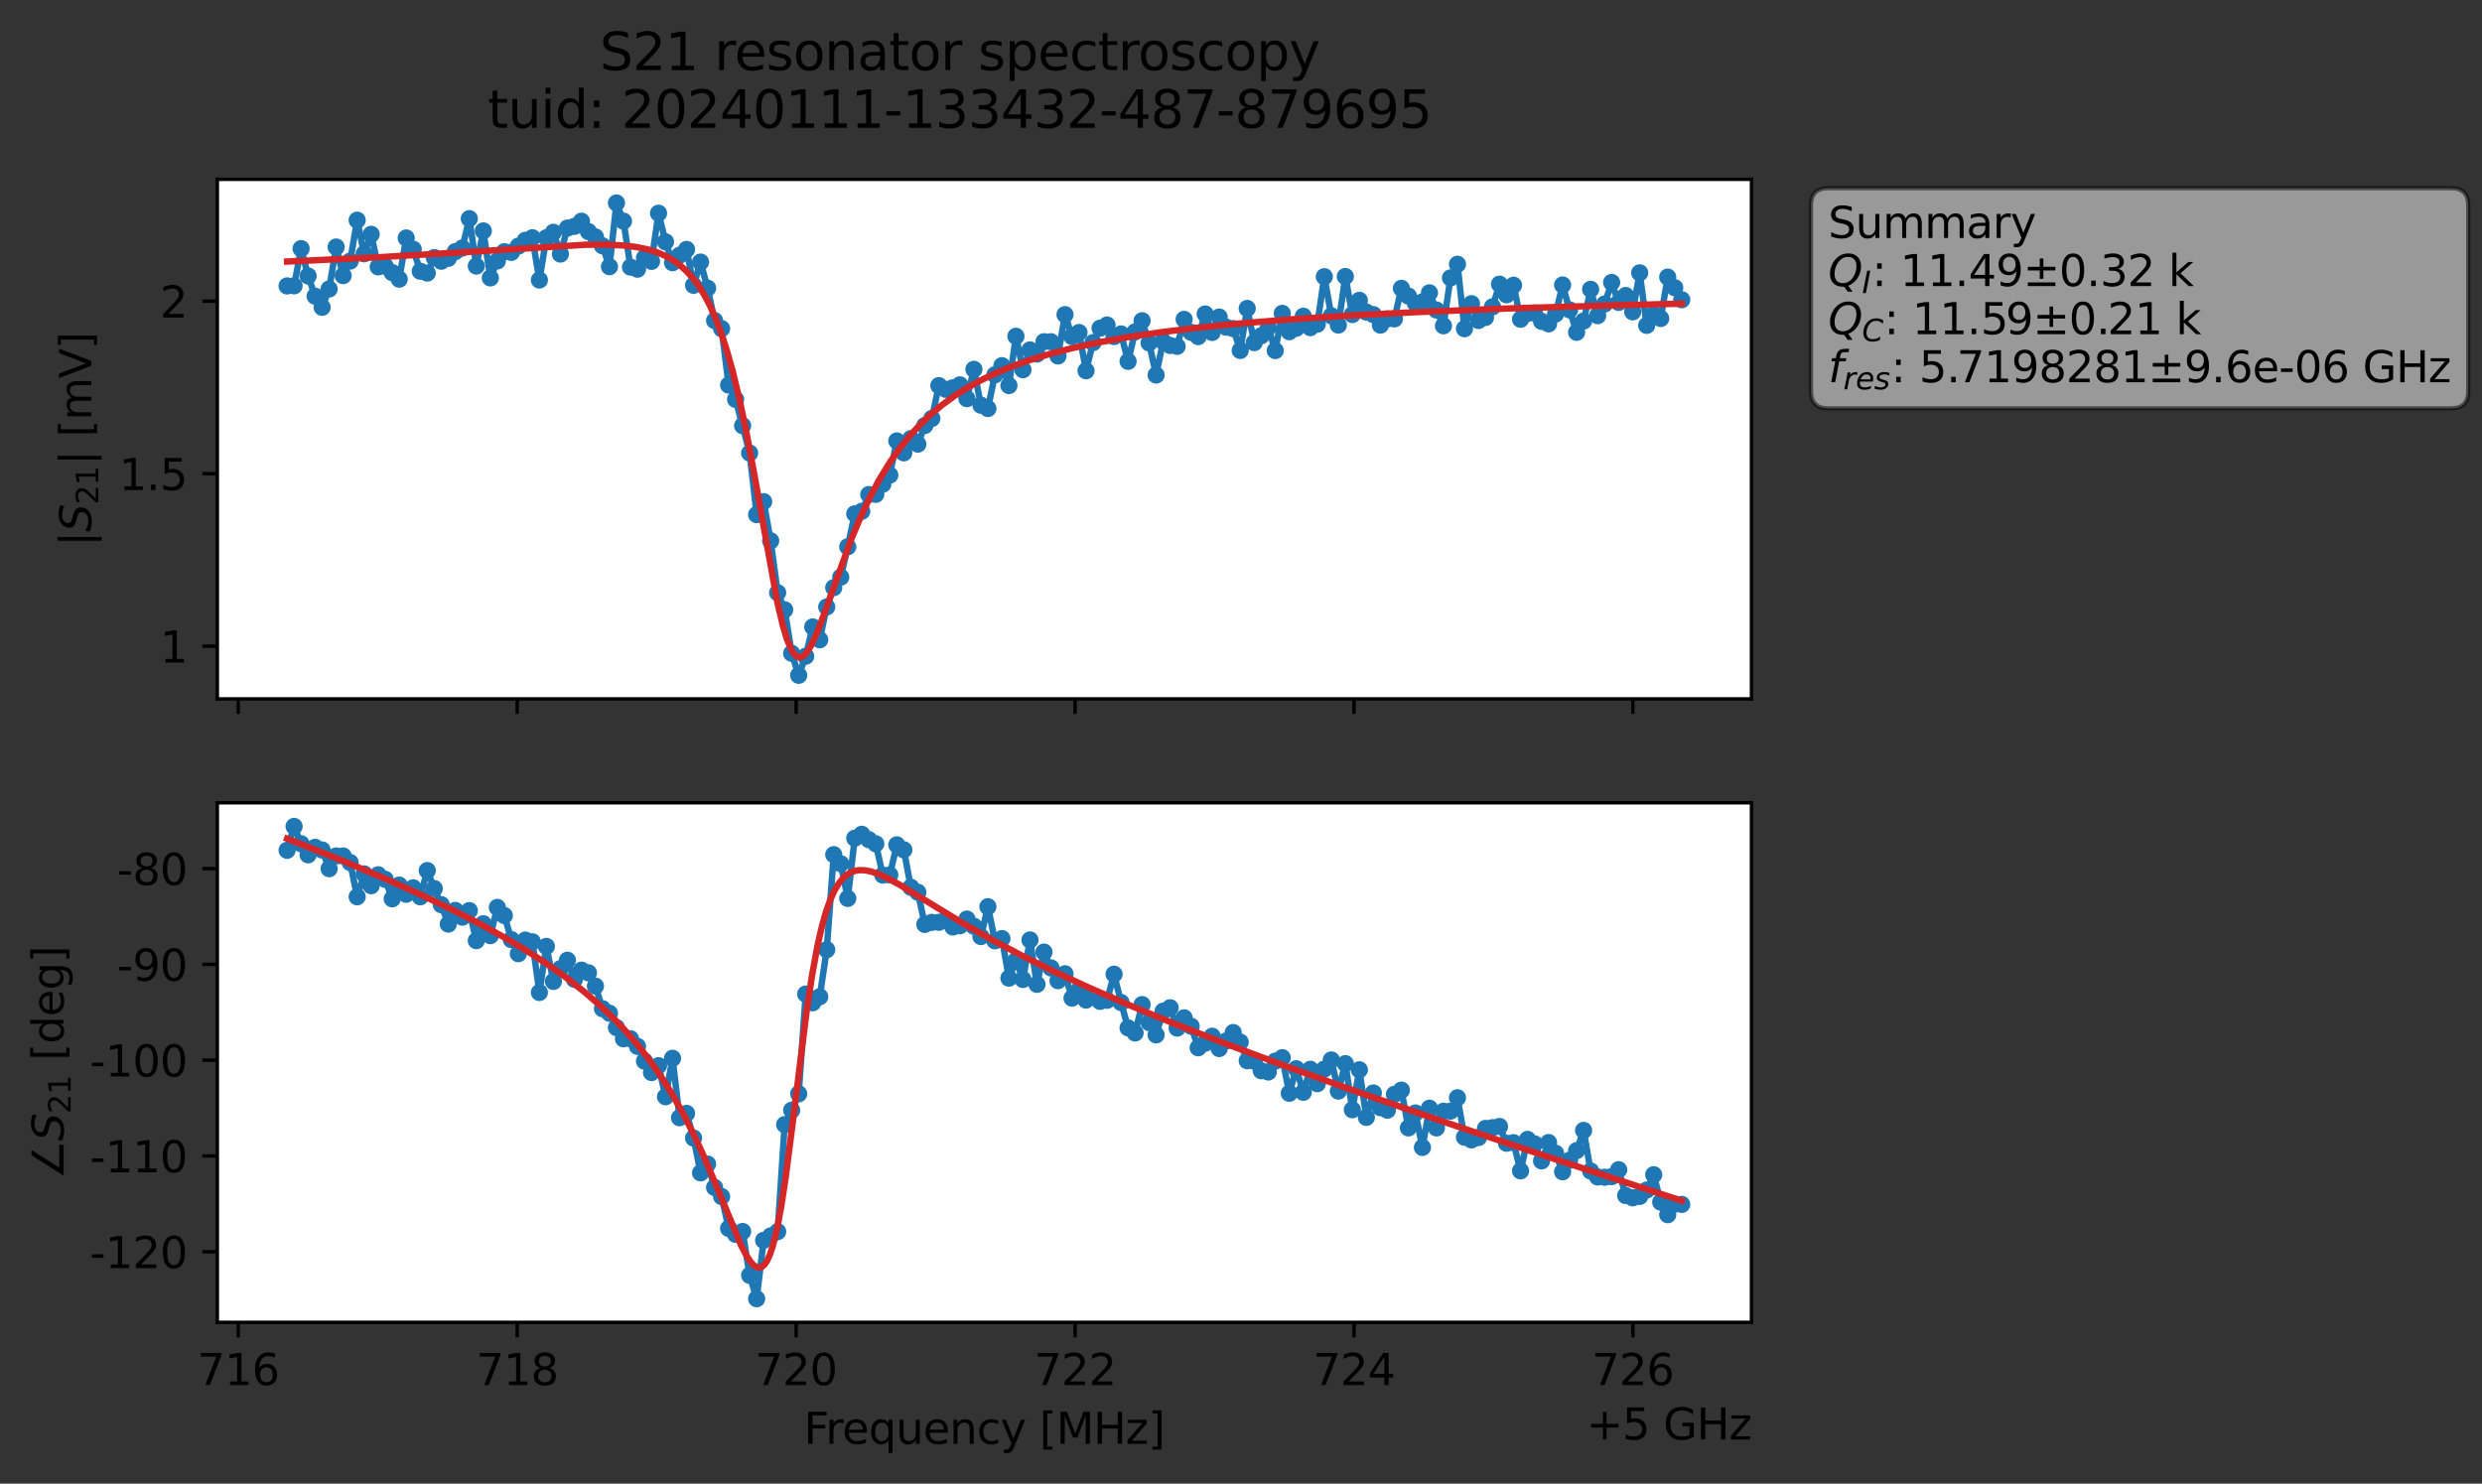 <?xml version="1.0" encoding="utf-8" standalone="no"?>
<!DOCTYPE svg PUBLIC "-//W3C//DTD SVG 1.1//EN"
  "http://www.w3.org/Graphics/SVG/1.1/DTD/svg11.dtd">
<svg xmlns:xlink="http://www.w3.org/1999/xlink" width="577.771pt" height="345.428pt" viewBox="0 0 577.771 345.428" xmlns="http://www.w3.org/2000/svg" version="1.1">
 <rect x="0" y="0" width="577.771" height="345.428" fill="#333333" stroke="none"/>
 <defs>
  <style type="text/css">*{stroke-linejoin: round; stroke-linecap: butt}</style>
 </defs>
 <g id="figure_1">
  <g id="patch_1">
   <path d="M 0 345.428 
L 577.771 345.428 
L 577.771 -0 
L 0 -0 
L 0 345.428 
z
" style="fill: none; opacity: 0"/>
  </g>
  <g id="axes_1">
   <g id="patch_2">
    <path d="M 50.595 162.72 
L 407.715 162.72 
L 407.715 41.76 
L 50.595 41.76 
z
" style="fill: #ffffff"/>
   </g>
   <g id="matplotlib.axis_1">
    <g id="xtick_1">
     <g id="line2d_1">
      <defs>
       <path id="m60fdbac333" d="M 0 0 
L 0 3.5 
" style="stroke: #000000; stroke-width: 0.8"/>
      </defs>
      <g>
       <use xlink:href="#m60fdbac333" x="55.465" y="162.72" style="stroke: #000000; stroke-width: 0.8"/>
      </g>
     </g>
    </g>
    <g id="xtick_2">
     <g id="line2d_2">
      <g>
       <use xlink:href="#m60fdbac333" x="120.396" y="162.72" style="stroke: #000000; stroke-width: 0.8"/>
      </g>
     </g>
    </g>
    <g id="xtick_3">
     <g id="line2d_3">
      <g>
       <use xlink:href="#m60fdbac333" x="185.327" y="162.72" style="stroke: #000000; stroke-width: 0.8"/>
      </g>
     </g>
    </g>
    <g id="xtick_4">
     <g id="line2d_4">
      <g>
       <use xlink:href="#m60fdbac333" x="250.258" y="162.72" style="stroke: #000000; stroke-width: 0.8"/>
      </g>
     </g>
    </g>
    <g id="xtick_5">
     <g id="line2d_5">
      <g>
       <use xlink:href="#m60fdbac333" x="315.189" y="162.72" style="stroke: #000000; stroke-width: 0.8"/>
      </g>
     </g>
    </g>
    <g id="xtick_6">
     <g id="line2d_6">
      <g>
       <use xlink:href="#m60fdbac333" x="380.12" y="162.72" style="stroke: #000000; stroke-width: 0.8"/>
      </g>
     </g>
    </g>
   </g>
   <g id="matplotlib.axis_2">
    <g id="ytick_1">
     <g id="line2d_7">
      <defs>
       <path id="m8a6492126b" d="M 0 0 
L -3.5 0 
" style="stroke: #000000; stroke-width: 0.8"/>
      </defs>
      <g>
       <use xlink:href="#m8a6492126b" x="50.595" y="150.456" style="stroke: #000000; stroke-width: 0.8"/>
      </g>
     </g>
     <g id="text_1">
      <!-- 1 -->
      <g transform="translate(37.233 154.255) scale(0.1 -0.1)">
       <defs>
        <path id="DejaVuSans-31" d="M 794 531 
L 1825 531 
L 1825 4091 
L 703 3866 
L 703 4441 
L 1819 4666 
L 2450 4666 
L 2450 531 
L 3481 531 
L 3481 0 
L 794 0 
L 794 531 
z
" transform="scale(0.016)"/>
       </defs>
       <use xlink:href="#DejaVuSans-31"/>
      </g>
     </g>
    </g>
    <g id="ytick_2">
     <g id="line2d_8">
      <g>
       <use xlink:href="#m8a6492126b" x="50.595" y="110.288" style="stroke: #000000; stroke-width: 0.8"/>
      </g>
     </g>
     <g id="text_2">
      <!-- 1.5 -->
      <g transform="translate(27.692 114.088) scale(0.1 -0.1)">
       <defs>
        <path id="DejaVuSans-2e" d="M 684 794 
L 1344 794 
L 1344 0 
L 684 0 
L 684 794 
z
" transform="scale(0.016)"/>
        <path id="DejaVuSans-35" d="M 691 4666 
L 3169 4666 
L 3169 4134 
L 1269 4134 
L 1269 2991 
Q 1406 3038 1543 3061 
Q 1681 3084 1819 3084 
Q 2600 3084 3056 2656 
Q 3513 2228 3513 1497 
Q 3513 744 3044 326 
Q 2575 -91 1722 -91 
Q 1428 -91 1123 -41 
Q 819 9 494 109 
L 494 744 
Q 775 591 1075 516 
Q 1375 441 1709 441 
Q 2250 441 2565 725 
Q 2881 1009 2881 1497 
Q 2881 1984 2565 2268 
Q 2250 2553 1709 2553 
Q 1456 2553 1204 2497 
Q 953 2441 691 2322 
L 691 4666 
z
" transform="scale(0.016)"/>
       </defs>
       <use xlink:href="#DejaVuSans-31"/>
       <use xlink:href="#DejaVuSans-2e" x="63.623"/>
       <use xlink:href="#DejaVuSans-35" x="95.41"/>
      </g>
     </g>
    </g>
    <g id="ytick_3">
     <g id="line2d_9">
      <g>
       <use xlink:href="#m8a6492126b" x="50.595" y="70.121" style="stroke: #000000; stroke-width: 0.8"/>
      </g>
     </g>
     <g id="text_3">
      <!-- 2 -->
      <g transform="translate(37.233 73.92) scale(0.1 -0.1)">
       <defs>
        <path id="DejaVuSans-32" d="M 1228 531 
L 3431 531 
L 3431 0 
L 469 0 
L 469 531 
Q 828 903 1448 1529 
Q 2069 2156 2228 2338 
Q 2531 2678 2651 2914 
Q 2772 3150 2772 3378 
Q 2772 3750 2511 3984 
Q 2250 4219 1831 4219 
Q 1534 4219 1204 4116 
Q 875 4013 500 3803 
L 500 4441 
Q 881 4594 1212 4672 
Q 1544 4750 1819 4750 
Q 2544 4750 2975 4387 
Q 3406 4025 3406 3419 
Q 3406 3131 3298 2873 
Q 3191 2616 2906 2266 
Q 2828 2175 2409 1742 
Q 1991 1309 1228 531 
z
" transform="scale(0.016)"/>
       </defs>
       <use xlink:href="#DejaVuSans-32"/>
      </g>
     </g>
    </g>
    <g id="text_4">
     <!-- $|S_{21}|$ [mV] -->
     <g transform="translate(21.292 127.19) rotate(-90) scale(0.1 -0.1)">
      <defs>
       <path id="DejaVuSans-7c" d="M 1344 4891 
L 1344 -1509 
L 813 -1509 
L 813 4891 
L 1344 4891 
z
" transform="scale(0.016)"/>
       <path id="DejaVuSans-Oblique-53" d="M 3859 4513 
L 3738 3897 
Q 3422 4066 3111 4152 
Q 2800 4238 2509 4238 
Q 1944 4238 1609 3991 
Q 1275 3744 1275 3334 
Q 1275 3109 1398 2989 
Q 1522 2869 2034 2731 
L 2413 2638 
Q 3053 2472 3303 2217 
Q 3553 1963 3553 1503 
Q 3553 797 2998 353 
Q 2444 -91 1538 -91 
Q 1166 -91 791 -17 
Q 416 56 38 206 
L 166 856 
Q 513 641 861 531 
Q 1209 422 1556 422 
Q 2147 422 2503 684 
Q 2859 947 2859 1369 
Q 2859 1650 2717 1795 
Q 2575 1941 2106 2059 
L 1728 2156 
Q 1081 2325 845 2545 
Q 609 2766 609 3163 
Q 609 3859 1145 4304 
Q 1681 4750 2541 4750 
Q 2875 4750 3203 4690 
Q 3531 4631 3859 4513 
z
" transform="scale(0.016)"/>
       <path id="DejaVuSans-20" transform="scale(0.016)"/>
       <path id="DejaVuSans-5b" d="M 550 4863 
L 1875 4863 
L 1875 4416 
L 1125 4416 
L 1125 -397 
L 1875 -397 
L 1875 -844 
L 550 -844 
L 550 4863 
z
" transform="scale(0.016)"/>
       <path id="DejaVuSans-6d" d="M 3328 2828 
Q 3544 3216 3844 3400 
Q 4144 3584 4550 3584 
Q 5097 3584 5394 3201 
Q 5691 2819 5691 2113 
L 5691 0 
L 5113 0 
L 5113 2094 
Q 5113 2597 4934 2840 
Q 4756 3084 4391 3084 
Q 3944 3084 3684 2787 
Q 3425 2491 3425 1978 
L 3425 0 
L 2847 0 
L 2847 2094 
Q 2847 2600 2669 2842 
Q 2491 3084 2119 3084 
Q 1678 3084 1418 2786 
Q 1159 2488 1159 1978 
L 1159 0 
L 581 0 
L 581 3500 
L 1159 3500 
L 1159 2956 
Q 1356 3278 1631 3431 
Q 1906 3584 2284 3584 
Q 2666 3584 2933 3390 
Q 3200 3197 3328 2828 
z
" transform="scale(0.016)"/>
       <path id="DejaVuSans-56" d="M 1831 0 
L 50 4666 
L 709 4666 
L 2188 738 
L 3669 4666 
L 4325 4666 
L 2547 0 
L 1831 0 
z
" transform="scale(0.016)"/>
       <path id="DejaVuSans-5d" d="M 1947 4863 
L 1947 -844 
L 622 -844 
L 622 -397 
L 1369 -397 
L 1369 4416 
L 622 4416 
L 622 4863 
L 1947 4863 
z
" transform="scale(0.016)"/>
      </defs>
      <use xlink:href="#DejaVuSans-7c" transform="translate(0 0.578)"/>
      <use xlink:href="#DejaVuSans-Oblique-53" transform="translate(33.691 0.578)"/>
      <use xlink:href="#DejaVuSans-32" transform="translate(97.168 -15.828) scale(0.7)"/>
      <use xlink:href="#DejaVuSans-31" transform="translate(141.704 -15.828) scale(0.7)"/>
      <use xlink:href="#DejaVuSans-7c" transform="translate(188.975 0.578)"/>
      <use xlink:href="#DejaVuSans-20" transform="translate(222.666 0.578)"/>
      <use xlink:href="#DejaVuSans-5b" transform="translate(254.453 0.578)"/>
      <use xlink:href="#DejaVuSans-6d" transform="translate(293.467 0.578)"/>
      <use xlink:href="#DejaVuSans-56" transform="translate(390.879 0.578)"/>
      <use xlink:href="#DejaVuSans-5d" transform="translate(459.287 0.578)"/>
     </g>
    </g>
   </g>
   <g id="line2d_10">
    <path d="M 66.828 66.572 
L 68.459 66.545 
L 70.091 57.885 
L 71.722 64.244 
L 73.354 68.954 
L 74.985 71.546 
L 76.617 67.282 
L 78.248 57.508 
L 79.879 64.168 
L 81.511 60.794 
L 83.142 51.257 
L 84.774 59.082 
L 86.405 54.558 
L 88.037 62.136 
L 89.668 61.997 
L 92.931 64.994 
L 94.562 55.41 
L 96.194 58.031 
L 97.825 63.143 
L 99.457 63.576 
L 101.088 59.981 
L 102.719 60.816 
L 104.351 60.147 
L 105.982 58.591 
L 107.614 57.744 
L 109.245 50.904 
L 110.877 61.945 
L 112.508 53.764 
L 114.14 64.704 
L 115.771 60.755 
L 117.402 58.596 
L 119.034 58.76 
L 122.297 55.953 
L 123.928 55.362 
L 125.56 65.198 
L 127.191 55.353 
L 128.822 54.082 
L 130.454 59.146 
L 132.085 53.105 
L 133.717 52.703 
L 135.348 51.5 
L 136.98 53.917 
L 138.611 55.168 
L 140.242 57.227 
L 141.874 62.087 
L 143.505 47.258 
L 145.137 51.491 
L 146.768 62.193 
L 148.4 62.674 
L 150.031 60.059 
L 151.662 60.849 
L 153.294 49.646 
L 154.925 56.306 
L 156.557 61.163 
L 158.188 59.434 
L 159.82 58.074 
L 161.451 66.418 
L 163.082 61.018 
L 164.714 67.088 
L 166.345 74.638 
L 167.977 76.519 
L 169.608 89.647 
L 171.24 92.984 
L 174.502 105.477 
L 176.134 119.82 
L 177.765 116.792 
L 179.397 125.913 
L 181.028 137.996 
L 182.66 141.971 
L 184.291 152.106 
L 185.922 157.222 
L 187.554 152.787 
L 189.185 145.965 
L 190.817 148.95 
L 192.448 141.311 
L 194.08 136.824 
L 195.711 134.368 
L 197.342 127.3 
L 198.974 119.631 
L 200.605 119.043 
L 202.237 115.142 
L 203.868 115.091 
L 205.5 112.738 
L 207.131 110.613 
L 208.762 102.655 
L 210.394 105.428 
L 212.025 102.12 
L 213.657 103.409 
L 215.288 99.068 
L 216.92 97.42 
L 218.551 89.783 
L 220.182 90.653 
L 221.814 90.286 
L 223.445 89.598 
L 225.077 92.819 
L 226.708 85.985 
L 228.34 94.338 
L 229.971 95.114 
L 231.602 87.264 
L 233.234 85.134 
L 234.865 89.762 
L 236.497 78.289 
L 238.128 86.081 
L 239.76 81.467 
L 241.391 82.438 
L 243.022 79.561 
L 244.654 79.564 
L 246.285 82.874 
L 247.917 73.249 
L 249.548 78.355 
L 251.18 77.412 
L 252.811 86.323 
L 254.442 79.76 
L 256.074 76.41 
L 257.705 75.668 
L 259.337 78.353 
L 260.968 77.751 
L 262.6 84.136 
L 264.231 77.271 
L 265.862 74.68 
L 267.494 79.837 
L 269.125 87.319 
L 270.757 79.484 
L 272.388 80.431 
L 274.02 80.633 
L 275.651 74.349 
L 277.282 77.371 
L 278.914 78.369 
L 280.545 73.098 
L 282.177 77.404 
L 283.808 73.818 
L 285.44 76.175 
L 287.071 76.507 
L 288.703 81.598 
L 290.334 71.814 
L 291.965 79.775 
L 293.597 78.167 
L 295.228 76.282 
L 296.86 81.625 
L 298.491 72.958 
L 300.123 77.229 
L 301.754 76.428 
L 303.385 73.627 
L 305.017 76.281 
L 306.648 75.475 
L 308.28 64.42 
L 309.911 73.522 
L 311.543 75.682 
L 313.174 64.376 
L 314.805 73.23 
L 316.437 69.922 
L 318.068 72.663 
L 319.7 73.25 
L 321.331 75.691 
L 322.963 74.248 
L 324.594 74.24 
L 326.225 67.13 
L 329.488 70.589 
L 331.12 70.281 
L 332.751 68.18 
L 334.383 72.177 
L 336.014 75.848 
L 337.645 64.703 
L 339.277 61.524 
L 340.908 76.536 
L 342.54 70.698 
L 344.171 74.622 
L 345.803 73.909 
L 347.434 71.442 
L 349.065 66.153 
L 350.697 68.635 
L 352.328 66.405 
L 353.96 74.325 
L 355.591 72.981 
L 357.223 72.874 
L 358.854 74.82 
L 360.485 75.402 
L 362.117 73.125 
L 363.748 66.352 
L 365.38 72.146 
L 367.011 77.372 
L 368.643 74.736 
L 370.274 67.363 
L 371.905 73.495 
L 373.537 70.782 
L 375.168 65.76 
L 376.8 70.41 
L 378.431 68.801 
L 380.063 72.601 
L 381.694 63.519 
L 383.325 75.754 
L 384.957 73.224 
L 386.588 74.155 
L 388.22 64.515 
L 389.851 66.982 
L 391.483 69.783 
L 391.483 69.783 
" clip-path="url(#p3635ad33dc)" style="fill: none; stroke: #1f77b4; stroke-width: 1.5; stroke-linecap: square"/>
    <defs>
     <path id="m67b5b5f755" d="M 0 1.5 
C 0.398 1.5 0.779 1.342 1.061 1.061 
C 1.342 0.779 1.5 0.398 1.5 0 
C 1.5 -0.398 1.342 -0.779 1.061 -1.061 
C 0.779 -1.342 0.398 -1.5 0 -1.5 
C -0.398 -1.5 -0.779 -1.342 -1.061 -1.061 
C -1.342 -0.779 -1.5 -0.398 -1.5 0 
C -1.5 0.398 -1.342 0.779 -1.061 1.061 
C -0.779 1.342 -0.398 1.5 0 1.5 
z
" style="stroke: #1f77b4"/>
    </defs>
    <g clip-path="url(#p3635ad33dc)">
     <use xlink:href="#m67b5b5f755" x="66.828" y="66.572" style="fill: #1f77b4; stroke: #1f77b4"/>
     <use xlink:href="#m67b5b5f755" x="68.459" y="66.545" style="fill: #1f77b4; stroke: #1f77b4"/>
     <use xlink:href="#m67b5b5f755" x="70.091" y="57.885" style="fill: #1f77b4; stroke: #1f77b4"/>
     <use xlink:href="#m67b5b5f755" x="71.722" y="64.244" style="fill: #1f77b4; stroke: #1f77b4"/>
     <use xlink:href="#m67b5b5f755" x="73.354" y="68.954" style="fill: #1f77b4; stroke: #1f77b4"/>
     <use xlink:href="#m67b5b5f755" x="74.985" y="71.546" style="fill: #1f77b4; stroke: #1f77b4"/>
     <use xlink:href="#m67b5b5f755" x="76.617" y="67.282" style="fill: #1f77b4; stroke: #1f77b4"/>
     <use xlink:href="#m67b5b5f755" x="78.248" y="57.508" style="fill: #1f77b4; stroke: #1f77b4"/>
     <use xlink:href="#m67b5b5f755" x="79.879" y="64.168" style="fill: #1f77b4; stroke: #1f77b4"/>
     <use xlink:href="#m67b5b5f755" x="81.511" y="60.794" style="fill: #1f77b4; stroke: #1f77b4"/>
     <use xlink:href="#m67b5b5f755" x="83.142" y="51.257" style="fill: #1f77b4; stroke: #1f77b4"/>
     <use xlink:href="#m67b5b5f755" x="84.774" y="59.082" style="fill: #1f77b4; stroke: #1f77b4"/>
     <use xlink:href="#m67b5b5f755" x="86.405" y="54.558" style="fill: #1f77b4; stroke: #1f77b4"/>
     <use xlink:href="#m67b5b5f755" x="88.037" y="62.136" style="fill: #1f77b4; stroke: #1f77b4"/>
     <use xlink:href="#m67b5b5f755" x="89.668" y="61.997" style="fill: #1f77b4; stroke: #1f77b4"/>
     <use xlink:href="#m67b5b5f755" x="91.299" y="63.471" style="fill: #1f77b4; stroke: #1f77b4"/>
     <use xlink:href="#m67b5b5f755" x="92.931" y="64.994" style="fill: #1f77b4; stroke: #1f77b4"/>
     <use xlink:href="#m67b5b5f755" x="94.562" y="55.41" style="fill: #1f77b4; stroke: #1f77b4"/>
     <use xlink:href="#m67b5b5f755" x="96.194" y="58.031" style="fill: #1f77b4; stroke: #1f77b4"/>
     <use xlink:href="#m67b5b5f755" x="97.825" y="63.143" style="fill: #1f77b4; stroke: #1f77b4"/>
     <use xlink:href="#m67b5b5f755" x="99.457" y="63.576" style="fill: #1f77b4; stroke: #1f77b4"/>
     <use xlink:href="#m67b5b5f755" x="101.088" y="59.981" style="fill: #1f77b4; stroke: #1f77b4"/>
     <use xlink:href="#m67b5b5f755" x="102.719" y="60.816" style="fill: #1f77b4; stroke: #1f77b4"/>
     <use xlink:href="#m67b5b5f755" x="104.351" y="60.147" style="fill: #1f77b4; stroke: #1f77b4"/>
     <use xlink:href="#m67b5b5f755" x="105.982" y="58.591" style="fill: #1f77b4; stroke: #1f77b4"/>
     <use xlink:href="#m67b5b5f755" x="107.614" y="57.744" style="fill: #1f77b4; stroke: #1f77b4"/>
     <use xlink:href="#m67b5b5f755" x="109.245" y="50.904" style="fill: #1f77b4; stroke: #1f77b4"/>
     <use xlink:href="#m67b5b5f755" x="110.877" y="61.945" style="fill: #1f77b4; stroke: #1f77b4"/>
     <use xlink:href="#m67b5b5f755" x="112.508" y="53.764" style="fill: #1f77b4; stroke: #1f77b4"/>
     <use xlink:href="#m67b5b5f755" x="114.14" y="64.704" style="fill: #1f77b4; stroke: #1f77b4"/>
     <use xlink:href="#m67b5b5f755" x="115.771" y="60.755" style="fill: #1f77b4; stroke: #1f77b4"/>
     <use xlink:href="#m67b5b5f755" x="117.402" y="58.596" style="fill: #1f77b4; stroke: #1f77b4"/>
     <use xlink:href="#m67b5b5f755" x="119.034" y="58.76" style="fill: #1f77b4; stroke: #1f77b4"/>
     <use xlink:href="#m67b5b5f755" x="120.665" y="57.3" style="fill: #1f77b4; stroke: #1f77b4"/>
     <use xlink:href="#m67b5b5f755" x="122.297" y="55.953" style="fill: #1f77b4; stroke: #1f77b4"/>
     <use xlink:href="#m67b5b5f755" x="123.928" y="55.362" style="fill: #1f77b4; stroke: #1f77b4"/>
     <use xlink:href="#m67b5b5f755" x="125.56" y="65.198" style="fill: #1f77b4; stroke: #1f77b4"/>
     <use xlink:href="#m67b5b5f755" x="127.191" y="55.353" style="fill: #1f77b4; stroke: #1f77b4"/>
     <use xlink:href="#m67b5b5f755" x="128.822" y="54.082" style="fill: #1f77b4; stroke: #1f77b4"/>
     <use xlink:href="#m67b5b5f755" x="130.454" y="59.146" style="fill: #1f77b4; stroke: #1f77b4"/>
     <use xlink:href="#m67b5b5f755" x="132.085" y="53.105" style="fill: #1f77b4; stroke: #1f77b4"/>
     <use xlink:href="#m67b5b5f755" x="133.717" y="52.703" style="fill: #1f77b4; stroke: #1f77b4"/>
     <use xlink:href="#m67b5b5f755" x="135.348" y="51.5" style="fill: #1f77b4; stroke: #1f77b4"/>
     <use xlink:href="#m67b5b5f755" x="136.98" y="53.917" style="fill: #1f77b4; stroke: #1f77b4"/>
     <use xlink:href="#m67b5b5f755" x="138.611" y="55.168" style="fill: #1f77b4; stroke: #1f77b4"/>
     <use xlink:href="#m67b5b5f755" x="140.242" y="57.227" style="fill: #1f77b4; stroke: #1f77b4"/>
     <use xlink:href="#m67b5b5f755" x="141.874" y="62.087" style="fill: #1f77b4; stroke: #1f77b4"/>
     <use xlink:href="#m67b5b5f755" x="143.505" y="47.258" style="fill: #1f77b4; stroke: #1f77b4"/>
     <use xlink:href="#m67b5b5f755" x="145.137" y="51.491" style="fill: #1f77b4; stroke: #1f77b4"/>
     <use xlink:href="#m67b5b5f755" x="146.768" y="62.193" style="fill: #1f77b4; stroke: #1f77b4"/>
     <use xlink:href="#m67b5b5f755" x="148.4" y="62.674" style="fill: #1f77b4; stroke: #1f77b4"/>
     <use xlink:href="#m67b5b5f755" x="150.031" y="60.059" style="fill: #1f77b4; stroke: #1f77b4"/>
     <use xlink:href="#m67b5b5f755" x="151.662" y="60.849" style="fill: #1f77b4; stroke: #1f77b4"/>
     <use xlink:href="#m67b5b5f755" x="153.294" y="49.646" style="fill: #1f77b4; stroke: #1f77b4"/>
     <use xlink:href="#m67b5b5f755" x="154.925" y="56.306" style="fill: #1f77b4; stroke: #1f77b4"/>
     <use xlink:href="#m67b5b5f755" x="156.557" y="61.163" style="fill: #1f77b4; stroke: #1f77b4"/>
     <use xlink:href="#m67b5b5f755" x="158.188" y="59.434" style="fill: #1f77b4; stroke: #1f77b4"/>
     <use xlink:href="#m67b5b5f755" x="159.82" y="58.074" style="fill: #1f77b4; stroke: #1f77b4"/>
     <use xlink:href="#m67b5b5f755" x="161.451" y="66.418" style="fill: #1f77b4; stroke: #1f77b4"/>
     <use xlink:href="#m67b5b5f755" x="163.082" y="61.018" style="fill: #1f77b4; stroke: #1f77b4"/>
     <use xlink:href="#m67b5b5f755" x="164.714" y="67.088" style="fill: #1f77b4; stroke: #1f77b4"/>
     <use xlink:href="#m67b5b5f755" x="166.345" y="74.638" style="fill: #1f77b4; stroke: #1f77b4"/>
     <use xlink:href="#m67b5b5f755" x="167.977" y="76.519" style="fill: #1f77b4; stroke: #1f77b4"/>
     <use xlink:href="#m67b5b5f755" x="169.608" y="89.647" style="fill: #1f77b4; stroke: #1f77b4"/>
     <use xlink:href="#m67b5b5f755" x="171.24" y="92.984" style="fill: #1f77b4; stroke: #1f77b4"/>
     <use xlink:href="#m67b5b5f755" x="172.871" y="99.107" style="fill: #1f77b4; stroke: #1f77b4"/>
     <use xlink:href="#m67b5b5f755" x="174.502" y="105.477" style="fill: #1f77b4; stroke: #1f77b4"/>
     <use xlink:href="#m67b5b5f755" x="176.134" y="119.82" style="fill: #1f77b4; stroke: #1f77b4"/>
     <use xlink:href="#m67b5b5f755" x="177.765" y="116.792" style="fill: #1f77b4; stroke: #1f77b4"/>
     <use xlink:href="#m67b5b5f755" x="179.397" y="125.913" style="fill: #1f77b4; stroke: #1f77b4"/>
     <use xlink:href="#m67b5b5f755" x="181.028" y="137.996" style="fill: #1f77b4; stroke: #1f77b4"/>
     <use xlink:href="#m67b5b5f755" x="182.66" y="141.971" style="fill: #1f77b4; stroke: #1f77b4"/>
     <use xlink:href="#m67b5b5f755" x="184.291" y="152.106" style="fill: #1f77b4; stroke: #1f77b4"/>
     <use xlink:href="#m67b5b5f755" x="185.922" y="157.222" style="fill: #1f77b4; stroke: #1f77b4"/>
     <use xlink:href="#m67b5b5f755" x="187.554" y="152.787" style="fill: #1f77b4; stroke: #1f77b4"/>
     <use xlink:href="#m67b5b5f755" x="189.185" y="145.965" style="fill: #1f77b4; stroke: #1f77b4"/>
     <use xlink:href="#m67b5b5f755" x="190.817" y="148.95" style="fill: #1f77b4; stroke: #1f77b4"/>
     <use xlink:href="#m67b5b5f755" x="192.448" y="141.311" style="fill: #1f77b4; stroke: #1f77b4"/>
     <use xlink:href="#m67b5b5f755" x="194.08" y="136.824" style="fill: #1f77b4; stroke: #1f77b4"/>
     <use xlink:href="#m67b5b5f755" x="195.711" y="134.368" style="fill: #1f77b4; stroke: #1f77b4"/>
     <use xlink:href="#m67b5b5f755" x="197.342" y="127.3" style="fill: #1f77b4; stroke: #1f77b4"/>
     <use xlink:href="#m67b5b5f755" x="198.974" y="119.631" style="fill: #1f77b4; stroke: #1f77b4"/>
     <use xlink:href="#m67b5b5f755" x="200.605" y="119.043" style="fill: #1f77b4; stroke: #1f77b4"/>
     <use xlink:href="#m67b5b5f755" x="202.237" y="115.142" style="fill: #1f77b4; stroke: #1f77b4"/>
     <use xlink:href="#m67b5b5f755" x="203.868" y="115.091" style="fill: #1f77b4; stroke: #1f77b4"/>
     <use xlink:href="#m67b5b5f755" x="205.5" y="112.738" style="fill: #1f77b4; stroke: #1f77b4"/>
     <use xlink:href="#m67b5b5f755" x="207.131" y="110.613" style="fill: #1f77b4; stroke: #1f77b4"/>
     <use xlink:href="#m67b5b5f755" x="208.762" y="102.655" style="fill: #1f77b4; stroke: #1f77b4"/>
     <use xlink:href="#m67b5b5f755" x="210.394" y="105.428" style="fill: #1f77b4; stroke: #1f77b4"/>
     <use xlink:href="#m67b5b5f755" x="212.025" y="102.12" style="fill: #1f77b4; stroke: #1f77b4"/>
     <use xlink:href="#m67b5b5f755" x="213.657" y="103.409" style="fill: #1f77b4; stroke: #1f77b4"/>
     <use xlink:href="#m67b5b5f755" x="215.288" y="99.068" style="fill: #1f77b4; stroke: #1f77b4"/>
     <use xlink:href="#m67b5b5f755" x="216.92" y="97.42" style="fill: #1f77b4; stroke: #1f77b4"/>
     <use xlink:href="#m67b5b5f755" x="218.551" y="89.783" style="fill: #1f77b4; stroke: #1f77b4"/>
     <use xlink:href="#m67b5b5f755" x="220.182" y="90.653" style="fill: #1f77b4; stroke: #1f77b4"/>
     <use xlink:href="#m67b5b5f755" x="221.814" y="90.286" style="fill: #1f77b4; stroke: #1f77b4"/>
     <use xlink:href="#m67b5b5f755" x="223.445" y="89.598" style="fill: #1f77b4; stroke: #1f77b4"/>
     <use xlink:href="#m67b5b5f755" x="225.077" y="92.819" style="fill: #1f77b4; stroke: #1f77b4"/>
     <use xlink:href="#m67b5b5f755" x="226.708" y="85.985" style="fill: #1f77b4; stroke: #1f77b4"/>
     <use xlink:href="#m67b5b5f755" x="228.34" y="94.338" style="fill: #1f77b4; stroke: #1f77b4"/>
     <use xlink:href="#m67b5b5f755" x="229.971" y="95.114" style="fill: #1f77b4; stroke: #1f77b4"/>
     <use xlink:href="#m67b5b5f755" x="231.602" y="87.264" style="fill: #1f77b4; stroke: #1f77b4"/>
     <use xlink:href="#m67b5b5f755" x="233.234" y="85.134" style="fill: #1f77b4; stroke: #1f77b4"/>
     <use xlink:href="#m67b5b5f755" x="234.865" y="89.762" style="fill: #1f77b4; stroke: #1f77b4"/>
     <use xlink:href="#m67b5b5f755" x="236.497" y="78.289" style="fill: #1f77b4; stroke: #1f77b4"/>
     <use xlink:href="#m67b5b5f755" x="238.128" y="86.081" style="fill: #1f77b4; stroke: #1f77b4"/>
     <use xlink:href="#m67b5b5f755" x="239.76" y="81.467" style="fill: #1f77b4; stroke: #1f77b4"/>
     <use xlink:href="#m67b5b5f755" x="241.391" y="82.438" style="fill: #1f77b4; stroke: #1f77b4"/>
     <use xlink:href="#m67b5b5f755" x="243.022" y="79.561" style="fill: #1f77b4; stroke: #1f77b4"/>
     <use xlink:href="#m67b5b5f755" x="244.654" y="79.564" style="fill: #1f77b4; stroke: #1f77b4"/>
     <use xlink:href="#m67b5b5f755" x="246.285" y="82.874" style="fill: #1f77b4; stroke: #1f77b4"/>
     <use xlink:href="#m67b5b5f755" x="247.917" y="73.249" style="fill: #1f77b4; stroke: #1f77b4"/>
     <use xlink:href="#m67b5b5f755" x="249.548" y="78.355" style="fill: #1f77b4; stroke: #1f77b4"/>
     <use xlink:href="#m67b5b5f755" x="251.18" y="77.412" style="fill: #1f77b4; stroke: #1f77b4"/>
     <use xlink:href="#m67b5b5f755" x="252.811" y="86.323" style="fill: #1f77b4; stroke: #1f77b4"/>
     <use xlink:href="#m67b5b5f755" x="254.442" y="79.76" style="fill: #1f77b4; stroke: #1f77b4"/>
     <use xlink:href="#m67b5b5f755" x="256.074" y="76.41" style="fill: #1f77b4; stroke: #1f77b4"/>
     <use xlink:href="#m67b5b5f755" x="257.705" y="75.668" style="fill: #1f77b4; stroke: #1f77b4"/>
     <use xlink:href="#m67b5b5f755" x="259.337" y="78.353" style="fill: #1f77b4; stroke: #1f77b4"/>
     <use xlink:href="#m67b5b5f755" x="260.968" y="77.751" style="fill: #1f77b4; stroke: #1f77b4"/>
     <use xlink:href="#m67b5b5f755" x="262.6" y="84.136" style="fill: #1f77b4; stroke: #1f77b4"/>
     <use xlink:href="#m67b5b5f755" x="264.231" y="77.271" style="fill: #1f77b4; stroke: #1f77b4"/>
     <use xlink:href="#m67b5b5f755" x="265.862" y="74.68" style="fill: #1f77b4; stroke: #1f77b4"/>
     <use xlink:href="#m67b5b5f755" x="267.494" y="79.837" style="fill: #1f77b4; stroke: #1f77b4"/>
     <use xlink:href="#m67b5b5f755" x="269.125" y="87.319" style="fill: #1f77b4; stroke: #1f77b4"/>
     <use xlink:href="#m67b5b5f755" x="270.757" y="79.484" style="fill: #1f77b4; stroke: #1f77b4"/>
     <use xlink:href="#m67b5b5f755" x="272.388" y="80.431" style="fill: #1f77b4; stroke: #1f77b4"/>
     <use xlink:href="#m67b5b5f755" x="274.02" y="80.633" style="fill: #1f77b4; stroke: #1f77b4"/>
     <use xlink:href="#m67b5b5f755" x="275.651" y="74.349" style="fill: #1f77b4; stroke: #1f77b4"/>
     <use xlink:href="#m67b5b5f755" x="277.282" y="77.371" style="fill: #1f77b4; stroke: #1f77b4"/>
     <use xlink:href="#m67b5b5f755" x="278.914" y="78.369" style="fill: #1f77b4; stroke: #1f77b4"/>
     <use xlink:href="#m67b5b5f755" x="280.545" y="73.098" style="fill: #1f77b4; stroke: #1f77b4"/>
     <use xlink:href="#m67b5b5f755" x="282.177" y="77.404" style="fill: #1f77b4; stroke: #1f77b4"/>
     <use xlink:href="#m67b5b5f755" x="283.808" y="73.818" style="fill: #1f77b4; stroke: #1f77b4"/>
     <use xlink:href="#m67b5b5f755" x="285.44" y="76.175" style="fill: #1f77b4; stroke: #1f77b4"/>
     <use xlink:href="#m67b5b5f755" x="287.071" y="76.507" style="fill: #1f77b4; stroke: #1f77b4"/>
     <use xlink:href="#m67b5b5f755" x="288.703" y="81.598" style="fill: #1f77b4; stroke: #1f77b4"/>
     <use xlink:href="#m67b5b5f755" x="290.334" y="71.814" style="fill: #1f77b4; stroke: #1f77b4"/>
     <use xlink:href="#m67b5b5f755" x="291.965" y="79.775" style="fill: #1f77b4; stroke: #1f77b4"/>
     <use xlink:href="#m67b5b5f755" x="293.597" y="78.167" style="fill: #1f77b4; stroke: #1f77b4"/>
     <use xlink:href="#m67b5b5f755" x="295.228" y="76.282" style="fill: #1f77b4; stroke: #1f77b4"/>
     <use xlink:href="#m67b5b5f755" x="296.86" y="81.625" style="fill: #1f77b4; stroke: #1f77b4"/>
     <use xlink:href="#m67b5b5f755" x="298.491" y="72.958" style="fill: #1f77b4; stroke: #1f77b4"/>
     <use xlink:href="#m67b5b5f755" x="300.123" y="77.229" style="fill: #1f77b4; stroke: #1f77b4"/>
     <use xlink:href="#m67b5b5f755" x="301.754" y="76.428" style="fill: #1f77b4; stroke: #1f77b4"/>
     <use xlink:href="#m67b5b5f755" x="303.385" y="73.627" style="fill: #1f77b4; stroke: #1f77b4"/>
     <use xlink:href="#m67b5b5f755" x="305.017" y="76.281" style="fill: #1f77b4; stroke: #1f77b4"/>
     <use xlink:href="#m67b5b5f755" x="306.648" y="75.475" style="fill: #1f77b4; stroke: #1f77b4"/>
     <use xlink:href="#m67b5b5f755" x="308.28" y="64.42" style="fill: #1f77b4; stroke: #1f77b4"/>
     <use xlink:href="#m67b5b5f755" x="309.911" y="73.522" style="fill: #1f77b4; stroke: #1f77b4"/>
     <use xlink:href="#m67b5b5f755" x="311.543" y="75.682" style="fill: #1f77b4; stroke: #1f77b4"/>
     <use xlink:href="#m67b5b5f755" x="313.174" y="64.376" style="fill: #1f77b4; stroke: #1f77b4"/>
     <use xlink:href="#m67b5b5f755" x="314.805" y="73.23" style="fill: #1f77b4; stroke: #1f77b4"/>
     <use xlink:href="#m67b5b5f755" x="316.437" y="69.922" style="fill: #1f77b4; stroke: #1f77b4"/>
     <use xlink:href="#m67b5b5f755" x="318.068" y="72.663" style="fill: #1f77b4; stroke: #1f77b4"/>
     <use xlink:href="#m67b5b5f755" x="319.7" y="73.25" style="fill: #1f77b4; stroke: #1f77b4"/>
     <use xlink:href="#m67b5b5f755" x="321.331" y="75.691" style="fill: #1f77b4; stroke: #1f77b4"/>
     <use xlink:href="#m67b5b5f755" x="322.963" y="74.248" style="fill: #1f77b4; stroke: #1f77b4"/>
     <use xlink:href="#m67b5b5f755" x="324.594" y="74.24" style="fill: #1f77b4; stroke: #1f77b4"/>
     <use xlink:href="#m67b5b5f755" x="326.225" y="67.13" style="fill: #1f77b4; stroke: #1f77b4"/>
     <use xlink:href="#m67b5b5f755" x="327.857" y="68.94" style="fill: #1f77b4; stroke: #1f77b4"/>
     <use xlink:href="#m67b5b5f755" x="329.488" y="70.589" style="fill: #1f77b4; stroke: #1f77b4"/>
     <use xlink:href="#m67b5b5f755" x="331.12" y="70.281" style="fill: #1f77b4; stroke: #1f77b4"/>
     <use xlink:href="#m67b5b5f755" x="332.751" y="68.18" style="fill: #1f77b4; stroke: #1f77b4"/>
     <use xlink:href="#m67b5b5f755" x="334.383" y="72.177" style="fill: #1f77b4; stroke: #1f77b4"/>
     <use xlink:href="#m67b5b5f755" x="336.014" y="75.848" style="fill: #1f77b4; stroke: #1f77b4"/>
     <use xlink:href="#m67b5b5f755" x="337.645" y="64.703" style="fill: #1f77b4; stroke: #1f77b4"/>
     <use xlink:href="#m67b5b5f755" x="339.277" y="61.524" style="fill: #1f77b4; stroke: #1f77b4"/>
     <use xlink:href="#m67b5b5f755" x="340.908" y="76.536" style="fill: #1f77b4; stroke: #1f77b4"/>
     <use xlink:href="#m67b5b5f755" x="342.54" y="70.698" style="fill: #1f77b4; stroke: #1f77b4"/>
     <use xlink:href="#m67b5b5f755" x="344.171" y="74.622" style="fill: #1f77b4; stroke: #1f77b4"/>
     <use xlink:href="#m67b5b5f755" x="345.803" y="73.909" style="fill: #1f77b4; stroke: #1f77b4"/>
     <use xlink:href="#m67b5b5f755" x="347.434" y="71.442" style="fill: #1f77b4; stroke: #1f77b4"/>
     <use xlink:href="#m67b5b5f755" x="349.065" y="66.153" style="fill: #1f77b4; stroke: #1f77b4"/>
     <use xlink:href="#m67b5b5f755" x="350.697" y="68.635" style="fill: #1f77b4; stroke: #1f77b4"/>
     <use xlink:href="#m67b5b5f755" x="352.328" y="66.405" style="fill: #1f77b4; stroke: #1f77b4"/>
     <use xlink:href="#m67b5b5f755" x="353.96" y="74.325" style="fill: #1f77b4; stroke: #1f77b4"/>
     <use xlink:href="#m67b5b5f755" x="355.591" y="72.981" style="fill: #1f77b4; stroke: #1f77b4"/>
     <use xlink:href="#m67b5b5f755" x="357.223" y="72.874" style="fill: #1f77b4; stroke: #1f77b4"/>
     <use xlink:href="#m67b5b5f755" x="358.854" y="74.82" style="fill: #1f77b4; stroke: #1f77b4"/>
     <use xlink:href="#m67b5b5f755" x="360.485" y="75.402" style="fill: #1f77b4; stroke: #1f77b4"/>
     <use xlink:href="#m67b5b5f755" x="362.117" y="73.125" style="fill: #1f77b4; stroke: #1f77b4"/>
     <use xlink:href="#m67b5b5f755" x="363.748" y="66.352" style="fill: #1f77b4; stroke: #1f77b4"/>
     <use xlink:href="#m67b5b5f755" x="365.38" y="72.146" style="fill: #1f77b4; stroke: #1f77b4"/>
     <use xlink:href="#m67b5b5f755" x="367.011" y="77.372" style="fill: #1f77b4; stroke: #1f77b4"/>
     <use xlink:href="#m67b5b5f755" x="368.643" y="74.736" style="fill: #1f77b4; stroke: #1f77b4"/>
     <use xlink:href="#m67b5b5f755" x="370.274" y="67.363" style="fill: #1f77b4; stroke: #1f77b4"/>
     <use xlink:href="#m67b5b5f755" x="371.905" y="73.495" style="fill: #1f77b4; stroke: #1f77b4"/>
     <use xlink:href="#m67b5b5f755" x="373.537" y="70.782" style="fill: #1f77b4; stroke: #1f77b4"/>
     <use xlink:href="#m67b5b5f755" x="375.168" y="65.76" style="fill: #1f77b4; stroke: #1f77b4"/>
     <use xlink:href="#m67b5b5f755" x="376.8" y="70.41" style="fill: #1f77b4; stroke: #1f77b4"/>
     <use xlink:href="#m67b5b5f755" x="378.431" y="68.801" style="fill: #1f77b4; stroke: #1f77b4"/>
     <use xlink:href="#m67b5b5f755" x="380.063" y="72.601" style="fill: #1f77b4; stroke: #1f77b4"/>
     <use xlink:href="#m67b5b5f755" x="381.694" y="63.519" style="fill: #1f77b4; stroke: #1f77b4"/>
     <use xlink:href="#m67b5b5f755" x="383.325" y="75.754" style="fill: #1f77b4; stroke: #1f77b4"/>
     <use xlink:href="#m67b5b5f755" x="384.957" y="73.224" style="fill: #1f77b4; stroke: #1f77b4"/>
     <use xlink:href="#m67b5b5f755" x="386.588" y="74.155" style="fill: #1f77b4; stroke: #1f77b4"/>
     <use xlink:href="#m67b5b5f755" x="388.22" y="64.515" style="fill: #1f77b4; stroke: #1f77b4"/>
     <use xlink:href="#m67b5b5f755" x="389.851" y="66.982" style="fill: #1f77b4; stroke: #1f77b4"/>
     <use xlink:href="#m67b5b5f755" x="391.483" y="69.783" style="fill: #1f77b4; stroke: #1f77b4"/>
    </g>
   </g>
   <g id="line2d_11">
    <path d="M 66.828 60.893 
L 86.977 59.953 
L 105.501 58.866 
L 136.374 56.979 
L 141.248 56.956 
L 145.148 57.153 
L 148.073 57.507 
L 150.673 58.039 
L 152.948 58.741 
L 154.897 59.575 
L 156.522 60.482 
L 158.147 61.63 
L 159.772 63.074 
L 161.397 64.882 
L 162.697 66.645 
L 163.997 68.742 
L 165.297 71.226 
L 166.597 74.157 
L 167.897 77.594 
L 169.197 81.599 
L 170.497 86.222 
L 172.121 92.921 
L 173.746 100.637 
L 175.696 111.063 
L 180.896 139.907 
L 182.196 145.487 
L 183.171 148.762 
L 184.146 151.135 
L 184.796 152.19 
L 185.446 152.824 
L 186.096 153.052 
L 186.745 152.9 
L 187.395 152.402 
L 188.045 151.597 
L 189.02 149.912 
L 190.32 146.993 
L 191.945 142.686 
L 198.12 125.63 
L 200.395 120.216 
L 202.669 115.425 
L 204.944 111.221 
L 207.219 107.542 
L 209.494 104.32 
L 211.769 101.492 
L 214.044 99.002 
L 216.644 96.506 
L 219.243 94.326 
L 222.168 92.188 
L 225.093 90.327 
L 228.343 88.528 
L 231.918 86.817 
L 235.817 85.211 
L 240.042 83.72 
L 244.592 82.346 
L 249.792 81.01 
L 255.641 79.743 
L 262.141 78.562 
L 269.615 77.432 
L 278.39 76.342 
L 288.464 75.323 
L 300.163 74.37 
L 314.137 73.464 
L 330.711 72.621 
L 350.86 71.827 
L 375.559 71.086 
L 391.483 70.703 
L 391.483 70.703 
" clip-path="url(#p3635ad33dc)" style="fill: none; stroke: #d62728; stroke-width: 1.5; stroke-linecap: square"/>
   </g>
   <g id="patch_3">
    <path d="M 50.595 162.72 
L 50.595 41.76 
" style="fill: none; stroke: #000000; stroke-width: 0.8; stroke-linejoin: miter; stroke-linecap: square"/>
   </g>
   <g id="patch_4">
    <path d="M 407.715 162.72 
L 407.715 41.76 
" style="fill: none; stroke: #000000; stroke-width: 0.8; stroke-linejoin: miter; stroke-linecap: square"/>
   </g>
   <g id="patch_5">
    <path d="M 50.595 162.72 
L 407.715 162.72 
" style="fill: none; stroke: #000000; stroke-width: 0.8; stroke-linejoin: miter; stroke-linecap: square"/>
   </g>
   <g id="patch_6">
    <path d="M 50.595 41.76 
L 407.715 41.76 
" style="fill: none; stroke: #000000; stroke-width: 0.8; stroke-linejoin: miter; stroke-linecap: square"/>
   </g>
   <g id="text_5">
    <g id="patch_7">
     <path d="M 425.571 95.08 
L 570.571 95.08 
Q 574.571 95.08 574.571 91.08 
L 574.571 47.808 
Q 574.571 43.808 570.571 43.808 
L 425.571 43.808 
Q 421.571 43.808 421.571 47.808 
L 421.571 91.08 
Q 421.571 95.08 425.571 95.08 
z
" style="fill: #ffffff; opacity: 0.5; stroke: #000000; stroke-linejoin: miter"/>
    </g>
    <!-- Summary -->
    <g transform="translate(425.571 55.406) scale(0.1 -0.1)">
     <defs>
      <path id="DejaVuSans-53" d="M 3425 4513 
L 3425 3897 
Q 3066 4069 2747 4153 
Q 2428 4238 2131 4238 
Q 1616 4238 1336 4038 
Q 1056 3838 1056 3469 
Q 1056 3159 1242 3001 
Q 1428 2844 1947 2747 
L 2328 2669 
Q 3034 2534 3370 2195 
Q 3706 1856 3706 1288 
Q 3706 609 3251 259 
Q 2797 -91 1919 -91 
Q 1588 -91 1214 -16 
Q 841 59 441 206 
L 441 856 
Q 825 641 1194 531 
Q 1563 422 1919 422 
Q 2459 422 2753 634 
Q 3047 847 3047 1241 
Q 3047 1584 2836 1778 
Q 2625 1972 2144 2069 
L 1759 2144 
Q 1053 2284 737 2584 
Q 422 2884 422 3419 
Q 422 4038 858 4394 
Q 1294 4750 2059 4750 
Q 2388 4750 2728 4690 
Q 3069 4631 3425 4513 
z
" transform="scale(0.016)"/>
      <path id="DejaVuSans-75" d="M 544 1381 
L 544 3500 
L 1119 3500 
L 1119 1403 
Q 1119 906 1312 657 
Q 1506 409 1894 409 
Q 2359 409 2629 706 
Q 2900 1003 2900 1516 
L 2900 3500 
L 3475 3500 
L 3475 0 
L 2900 0 
L 2900 538 
Q 2691 219 2414 64 
Q 2138 -91 1772 -91 
Q 1169 -91 856 284 
Q 544 659 544 1381 
z
M 1991 3584 
L 1991 3584 
z
" transform="scale(0.016)"/>
      <path id="DejaVuSans-61" d="M 2194 1759 
Q 1497 1759 1228 1600 
Q 959 1441 959 1056 
Q 959 750 1161 570 
Q 1363 391 1709 391 
Q 2188 391 2477 730 
Q 2766 1069 2766 1631 
L 2766 1759 
L 2194 1759 
z
M 3341 1997 
L 3341 0 
L 2766 0 
L 2766 531 
Q 2569 213 2275 61 
Q 1981 -91 1556 -91 
Q 1019 -91 701 211 
Q 384 513 384 1019 
Q 384 1609 779 1909 
Q 1175 2209 1959 2209 
L 2766 2209 
L 2766 2266 
Q 2766 2663 2505 2880 
Q 2244 3097 1772 3097 
Q 1472 3097 1187 3025 
Q 903 2953 641 2809 
L 641 3341 
Q 956 3463 1253 3523 
Q 1550 3584 1831 3584 
Q 2591 3584 2966 3190 
Q 3341 2797 3341 1997 
z
" transform="scale(0.016)"/>
      <path id="DejaVuSans-72" d="M 2631 2963 
Q 2534 3019 2420 3045 
Q 2306 3072 2169 3072 
Q 1681 3072 1420 2755 
Q 1159 2438 1159 1844 
L 1159 0 
L 581 0 
L 581 3500 
L 1159 3500 
L 1159 2956 
Q 1341 3275 1631 3429 
Q 1922 3584 2338 3584 
Q 2397 3584 2469 3576 
Q 2541 3569 2628 3553 
L 2631 2963 
z
" transform="scale(0.016)"/>
      <path id="DejaVuSans-79" d="M 2059 -325 
Q 1816 -950 1584 -1140 
Q 1353 -1331 966 -1331 
L 506 -1331 
L 506 -850 
L 844 -850 
Q 1081 -850 1212 -737 
Q 1344 -625 1503 -206 
L 1606 56 
L 191 3500 
L 800 3500 
L 1894 763 
L 2988 3500 
L 3597 3500 
L 2059 -325 
z
" transform="scale(0.016)"/>
     </defs>
     <use xlink:href="#DejaVuSans-53"/>
     <use xlink:href="#DejaVuSans-75" x="63.477"/>
     <use xlink:href="#DejaVuSans-6d" x="126.855"/>
     <use xlink:href="#DejaVuSans-6d" x="224.268"/>
     <use xlink:href="#DejaVuSans-61" x="321.68"/>
     <use xlink:href="#DejaVuSans-72" x="382.959"/>
     <use xlink:href="#DejaVuSans-79" x="424.072"/>
    </g>
    <!-- $Q_I$: 11.49$\pm$0.32 k -->
    <g transform="translate(425.571 66.604) scale(0.1 -0.1)">
     <defs>
      <path id="DejaVuSans-Oblique-51" d="M 2309 -84 
Q 2275 -88 2237 -89 
Q 2200 -91 2125 -91 
Q 1250 -91 756 411 
Q 263 913 263 1797 
Q 263 2319 452 2844 
Q 641 3369 978 3788 
Q 1369 4269 1858 4509 
Q 2347 4750 2938 4750 
Q 3794 4750 4287 4245 
Q 4781 3741 4781 2869 
Q 4781 1928 4265 1147 
Q 3750 366 2919 44 
L 3553 -825 
L 2847 -825 
L 2309 -84 
z
M 2919 4238 
Q 2400 4238 2003 3986 
Q 1606 3734 1313 3219 
Q 1125 2891 1026 2522 
Q 928 2153 928 1778 
Q 928 1128 1239 775 
Q 1550 422 2119 422 
Q 2631 422 3032 676 
Q 3434 931 3719 1434 
Q 3909 1772 4009 2142 
Q 4109 2513 4109 2881 
Q 4109 3528 3796 3883 
Q 3484 4238 2919 4238 
z
" transform="scale(0.016)"/>
      <path id="DejaVuSans-Oblique-49" d="M 1081 4666 
L 1716 4666 
L 806 0 
L 172 0 
L 1081 4666 
z
" transform="scale(0.016)"/>
      <path id="DejaVuSans-3a" d="M 750 794 
L 1409 794 
L 1409 0 
L 750 0 
L 750 794 
z
M 750 3309 
L 1409 3309 
L 1409 2516 
L 750 2516 
L 750 3309 
z
" transform="scale(0.016)"/>
      <path id="DejaVuSans-34" d="M 2419 4116 
L 825 1625 
L 2419 1625 
L 2419 4116 
z
M 2253 4666 
L 3047 4666 
L 3047 1625 
L 3713 1625 
L 3713 1100 
L 3047 1100 
L 3047 0 
L 2419 0 
L 2419 1100 
L 313 1100 
L 313 1709 
L 2253 4666 
z
" transform="scale(0.016)"/>
      <path id="DejaVuSans-39" d="M 703 97 
L 703 672 
Q 941 559 1184 500 
Q 1428 441 1663 441 
Q 2288 441 2617 861 
Q 2947 1281 2994 2138 
Q 2813 1869 2534 1725 
Q 2256 1581 1919 1581 
Q 1219 1581 811 2004 
Q 403 2428 403 3163 
Q 403 3881 828 4315 
Q 1253 4750 1959 4750 
Q 2769 4750 3195 4129 
Q 3622 3509 3622 2328 
Q 3622 1225 3098 567 
Q 2575 -91 1691 -91 
Q 1453 -91 1209 -44 
Q 966 3 703 97 
z
M 1959 2075 
Q 2384 2075 2632 2365 
Q 2881 2656 2881 3163 
Q 2881 3666 2632 3958 
Q 2384 4250 1959 4250 
Q 1534 4250 1286 3958 
Q 1038 3666 1038 3163 
Q 1038 2656 1286 2365 
Q 1534 2075 1959 2075 
z
" transform="scale(0.016)"/>
      <path id="DejaVuSans-b1" d="M 2944 4013 
L 2944 2803 
L 4684 2803 
L 4684 2272 
L 2944 2272 
L 2944 1063 
L 2419 1063 
L 2419 2272 
L 678 2272 
L 678 2803 
L 2419 2803 
L 2419 4013 
L 2944 4013 
z
M 678 531 
L 4684 531 
L 4684 0 
L 678 0 
L 678 531 
z
" transform="scale(0.016)"/>
      <path id="DejaVuSans-30" d="M 2034 4250 
Q 1547 4250 1301 3770 
Q 1056 3291 1056 2328 
Q 1056 1369 1301 889 
Q 1547 409 2034 409 
Q 2525 409 2770 889 
Q 3016 1369 3016 2328 
Q 3016 3291 2770 3770 
Q 2525 4250 2034 4250 
z
M 2034 4750 
Q 2819 4750 3233 4129 
Q 3647 3509 3647 2328 
Q 3647 1150 3233 529 
Q 2819 -91 2034 -91 
Q 1250 -91 836 529 
Q 422 1150 422 2328 
Q 422 3509 836 4129 
Q 1250 4750 2034 4750 
z
" transform="scale(0.016)"/>
      <path id="DejaVuSans-33" d="M 2597 2516 
Q 3050 2419 3304 2112 
Q 3559 1806 3559 1356 
Q 3559 666 3084 287 
Q 2609 -91 1734 -91 
Q 1441 -91 1130 -33 
Q 819 25 488 141 
L 488 750 
Q 750 597 1062 519 
Q 1375 441 1716 441 
Q 2309 441 2620 675 
Q 2931 909 2931 1356 
Q 2931 1769 2642 2001 
Q 2353 2234 1838 2234 
L 1294 2234 
L 1294 2753 
L 1863 2753 
Q 2328 2753 2575 2939 
Q 2822 3125 2822 3475 
Q 2822 3834 2567 4026 
Q 2313 4219 1838 4219 
Q 1578 4219 1281 4162 
Q 984 4106 628 3988 
L 628 4550 
Q 988 4650 1302 4700 
Q 1616 4750 1894 4750 
Q 2613 4750 3031 4423 
Q 3450 4097 3450 3541 
Q 3450 3153 3228 2886 
Q 3006 2619 2597 2516 
z
" transform="scale(0.016)"/>
      <path id="DejaVuSans-6b" d="M 581 4863 
L 1159 4863 
L 1159 1991 
L 2875 3500 
L 3609 3500 
L 1753 1863 
L 3688 0 
L 2938 0 
L 1159 1709 
L 1159 0 
L 581 0 
L 581 4863 
z
" transform="scale(0.016)"/>
     </defs>
     <use xlink:href="#DejaVuSans-Oblique-51" transform="translate(0 0.016)"/>
     <use xlink:href="#DejaVuSans-Oblique-49" transform="translate(78.711 -16.391) scale(0.7)"/>
     <use xlink:href="#DejaVuSans-3a" transform="translate(102.09 0.016)"/>
     <use xlink:href="#DejaVuSans-20" transform="translate(135.781 0.016)"/>
     <use xlink:href="#DejaVuSans-31" transform="translate(167.568 0.016)"/>
     <use xlink:href="#DejaVuSans-31" transform="translate(231.191 0.016)"/>
     <use xlink:href="#DejaVuSans-2e" transform="translate(294.814 0.016)"/>
     <use xlink:href="#DejaVuSans-34" transform="translate(326.602 0.016)"/>
     <use xlink:href="#DejaVuSans-39" transform="translate(390.225 0.016)"/>
     <use xlink:href="#DejaVuSans-b1" transform="translate(453.848 0.016)"/>
     <use xlink:href="#DejaVuSans-30" transform="translate(537.637 0.016)"/>
     <use xlink:href="#DejaVuSans-2e" transform="translate(601.26 0.016)"/>
     <use xlink:href="#DejaVuSans-33" transform="translate(633.047 0.016)"/>
     <use xlink:href="#DejaVuSans-32" transform="translate(696.67 0.016)"/>
     <use xlink:href="#DejaVuSans-20" transform="translate(760.293 0.016)"/>
     <use xlink:href="#DejaVuSans-6b" transform="translate(792.08 0.016)"/>
    </g>
    <!-- $Q_C$: 11.59$\pm$0.21 k -->
    <g transform="translate(425.571 77.802) scale(0.1 -0.1)">
     <defs>
      <path id="DejaVuSans-Oblique-43" d="M 4447 4306 
L 4319 3641 
Q 4019 3944 3683 4091 
Q 3347 4238 2956 4238 
Q 2422 4238 2017 3981 
Q 1613 3725 1319 3200 
Q 1131 2863 1032 2486 
Q 934 2109 934 1728 
Q 934 1091 1264 756 
Q 1594 422 2222 422 
Q 2656 422 3056 561 
Q 3456 700 3834 978 
L 3688 231 
Q 3316 72 2936 -9 
Q 2556 -91 2175 -91 
Q 1278 -91 773 396 
Q 269 884 269 1753 
Q 269 2309 461 2846 
Q 653 3384 1013 3828 
Q 1394 4300 1883 4525 
Q 2372 4750 3022 4750 
Q 3422 4750 3780 4639 
Q 4138 4528 4447 4306 
z
" transform="scale(0.016)"/>
     </defs>
     <use xlink:href="#DejaVuSans-Oblique-51" transform="translate(0 0.016)"/>
     <use xlink:href="#DejaVuSans-Oblique-43" transform="translate(78.711 -16.391) scale(0.7)"/>
     <use xlink:href="#DejaVuSans-3a" transform="translate(130.322 0.016)"/>
     <use xlink:href="#DejaVuSans-20" transform="translate(164.014 0.016)"/>
     <use xlink:href="#DejaVuSans-31" transform="translate(195.801 0.016)"/>
     <use xlink:href="#DejaVuSans-31" transform="translate(259.424 0.016)"/>
     <use xlink:href="#DejaVuSans-2e" transform="translate(323.047 0.016)"/>
     <use xlink:href="#DejaVuSans-35" transform="translate(354.834 0.016)"/>
     <use xlink:href="#DejaVuSans-39" transform="translate(412.957 0.016)"/>
     <use xlink:href="#DejaVuSans-b1" transform="translate(476.58 0.016)"/>
     <use xlink:href="#DejaVuSans-30" transform="translate(560.369 0.016)"/>
     <use xlink:href="#DejaVuSans-2e" transform="translate(623.992 0.016)"/>
     <use xlink:href="#DejaVuSans-32" transform="translate(650.279 0.016)"/>
     <use xlink:href="#DejaVuSans-31" transform="translate(713.902 0.016)"/>
     <use xlink:href="#DejaVuSans-20" transform="translate(777.525 0.016)"/>
     <use xlink:href="#DejaVuSans-6b" transform="translate(809.312 0.016)"/>
    </g>
    <!-- $f_{res}$: 5.7198281$\pm$9.6e-06 GHz -->
    <g transform="translate(425.571 89) scale(0.1 -0.1)">
     <defs>
      <path id="DejaVuSans-Oblique-66" d="M 3059 4863 
L 2969 4384 
L 2419 4384 
Q 2106 4384 1964 4261 
Q 1822 4138 1753 3809 
L 1691 3500 
L 2638 3500 
L 2553 3053 
L 1606 3053 
L 1013 0 
L 434 0 
L 1031 3053 
L 481 3053 
L 563 3500 
L 1113 3500 
L 1159 3744 
Q 1278 4363 1576 4613 
Q 1875 4863 2516 4863 
L 3059 4863 
z
" transform="scale(0.016)"/>
      <path id="DejaVuSans-Oblique-72" d="M 2853 2969 
Q 2766 3016 2653 3041 
Q 2541 3066 2413 3066 
Q 1953 3066 1609 2717 
Q 1266 2369 1153 1784 
L 800 0 
L 225 0 
L 909 3500 
L 1484 3500 
L 1375 2956 
Q 1603 3259 1920 3421 
Q 2238 3584 2597 3584 
Q 2691 3584 2781 3573 
Q 2872 3563 2963 3538 
L 2853 2969 
z
" transform="scale(0.016)"/>
      <path id="DejaVuSans-Oblique-65" d="M 3078 2063 
Q 3088 2113 3092 2166 
Q 3097 2219 3097 2272 
Q 3097 2653 2873 2875 
Q 2650 3097 2266 3097 
Q 1838 3097 1509 2826 
Q 1181 2556 1013 2059 
L 3078 2063 
z
M 3578 1613 
L 903 1613 
Q 884 1494 878 1425 
Q 872 1356 872 1306 
Q 872 872 1139 634 
Q 1406 397 1894 397 
Q 2269 397 2603 481 
Q 2938 566 3225 728 
L 3116 159 
Q 2806 34 2476 -28 
Q 2147 -91 1806 -91 
Q 1078 -91 686 257 
Q 294 606 294 1247 
Q 294 1794 489 2264 
Q 684 2734 1063 3103 
Q 1306 3334 1642 3459 
Q 1978 3584 2356 3584 
Q 2950 3584 3301 3228 
Q 3653 2872 3653 2272 
Q 3653 2128 3634 1964 
Q 3616 1800 3578 1613 
z
" transform="scale(0.016)"/>
      <path id="DejaVuSans-Oblique-73" d="M 3200 3397 
L 3091 2853 
Q 2863 2978 2609 3040 
Q 2356 3103 2088 3103 
Q 1634 3103 1373 2948 
Q 1113 2794 1113 2528 
Q 1113 2219 1719 2053 
Q 1766 2041 1788 2034 
L 1972 1978 
Q 2547 1819 2739 1644 
Q 2931 1469 2931 1166 
Q 2931 609 2489 259 
Q 2047 -91 1331 -91 
Q 1053 -91 747 -37 
Q 441 16 72 128 
L 184 722 
Q 500 559 806 475 
Q 1113 391 1394 391 
Q 1816 391 2080 572 
Q 2344 753 2344 1031 
Q 2344 1331 1650 1516 
L 1591 1531 
L 1394 1581 
Q 956 1697 753 1886 
Q 550 2075 550 2369 
Q 550 2928 970 3256 
Q 1391 3584 2113 3584 
Q 2397 3584 2667 3537 
Q 2938 3491 3200 3397 
z
" transform="scale(0.016)"/>
      <path id="DejaVuSans-37" d="M 525 4666 
L 3525 4666 
L 3525 4397 
L 1831 0 
L 1172 0 
L 2766 4134 
L 525 4134 
L 525 4666 
z
" transform="scale(0.016)"/>
      <path id="DejaVuSans-38" d="M 2034 2216 
Q 1584 2216 1326 1975 
Q 1069 1734 1069 1313 
Q 1069 891 1326 650 
Q 1584 409 2034 409 
Q 2484 409 2743 651 
Q 3003 894 3003 1313 
Q 3003 1734 2745 1975 
Q 2488 2216 2034 2216 
z
M 1403 2484 
Q 997 2584 770 2862 
Q 544 3141 544 3541 
Q 544 4100 942 4425 
Q 1341 4750 2034 4750 
Q 2731 4750 3128 4425 
Q 3525 4100 3525 3541 
Q 3525 3141 3298 2862 
Q 3072 2584 2669 2484 
Q 3125 2378 3379 2068 
Q 3634 1759 3634 1313 
Q 3634 634 3220 271 
Q 2806 -91 2034 -91 
Q 1263 -91 848 271 
Q 434 634 434 1313 
Q 434 1759 690 2068 
Q 947 2378 1403 2484 
z
M 1172 3481 
Q 1172 3119 1398 2916 
Q 1625 2713 2034 2713 
Q 2441 2713 2670 2916 
Q 2900 3119 2900 3481 
Q 2900 3844 2670 4047 
Q 2441 4250 2034 4250 
Q 1625 4250 1398 4047 
Q 1172 3844 1172 3481 
z
" transform="scale(0.016)"/>
      <path id="DejaVuSans-36" d="M 2113 2584 
Q 1688 2584 1439 2293 
Q 1191 2003 1191 1497 
Q 1191 994 1439 701 
Q 1688 409 2113 409 
Q 2538 409 2786 701 
Q 3034 994 3034 1497 
Q 3034 2003 2786 2293 
Q 2538 2584 2113 2584 
z
M 3366 4563 
L 3366 3988 
Q 3128 4100 2886 4159 
Q 2644 4219 2406 4219 
Q 1781 4219 1451 3797 
Q 1122 3375 1075 2522 
Q 1259 2794 1537 2939 
Q 1816 3084 2150 3084 
Q 2853 3084 3261 2657 
Q 3669 2231 3669 1497 
Q 3669 778 3244 343 
Q 2819 -91 2113 -91 
Q 1303 -91 875 529 
Q 447 1150 447 2328 
Q 447 3434 972 4092 
Q 1497 4750 2381 4750 
Q 2619 4750 2861 4703 
Q 3103 4656 3366 4563 
z
" transform="scale(0.016)"/>
      <path id="DejaVuSans-65" d="M 3597 1894 
L 3597 1613 
L 953 1613 
Q 991 1019 1311 708 
Q 1631 397 2203 397 
Q 2534 397 2845 478 
Q 3156 559 3463 722 
L 3463 178 
Q 3153 47 2828 -22 
Q 2503 -91 2169 -91 
Q 1331 -91 842 396 
Q 353 884 353 1716 
Q 353 2575 817 3079 
Q 1281 3584 2069 3584 
Q 2775 3584 3186 3129 
Q 3597 2675 3597 1894 
z
M 3022 2063 
Q 3016 2534 2758 2815 
Q 2500 3097 2075 3097 
Q 1594 3097 1305 2825 
Q 1016 2553 972 2059 
L 3022 2063 
z
" transform="scale(0.016)"/>
      <path id="DejaVuSans-2d" d="M 313 2009 
L 1997 2009 
L 1997 1497 
L 313 1497 
L 313 2009 
z
" transform="scale(0.016)"/>
      <path id="DejaVuSans-47" d="M 3809 666 
L 3809 1919 
L 2778 1919 
L 2778 2438 
L 4434 2438 
L 4434 434 
Q 4069 175 3628 42 
Q 3188 -91 2688 -91 
Q 1594 -91 976 548 
Q 359 1188 359 2328 
Q 359 3472 976 4111 
Q 1594 4750 2688 4750 
Q 3144 4750 3555 4637 
Q 3966 4525 4313 4306 
L 4313 3634 
Q 3963 3931 3569 4081 
Q 3175 4231 2741 4231 
Q 1884 4231 1454 3753 
Q 1025 3275 1025 2328 
Q 1025 1384 1454 906 
Q 1884 428 2741 428 
Q 3075 428 3337 486 
Q 3600 544 3809 666 
z
" transform="scale(0.016)"/>
      <path id="DejaVuSans-48" d="M 628 4666 
L 1259 4666 
L 1259 2753 
L 3553 2753 
L 3553 4666 
L 4184 4666 
L 4184 0 
L 3553 0 
L 3553 2222 
L 1259 2222 
L 1259 0 
L 628 0 
L 628 4666 
z
" transform="scale(0.016)"/>
      <path id="DejaVuSans-7a" d="M 353 3500 
L 3084 3500 
L 3084 2975 
L 922 459 
L 3084 459 
L 3084 0 
L 275 0 
L 275 525 
L 2438 3041 
L 353 3041 
L 353 3500 
z
" transform="scale(0.016)"/>
     </defs>
     <use xlink:href="#DejaVuSans-Oblique-66" transform="translate(0 0.016)"/>
     <use xlink:href="#DejaVuSans-Oblique-72" transform="translate(35.205 -16.391) scale(0.7)"/>
     <use xlink:href="#DejaVuSans-Oblique-65" transform="translate(63.984 -16.391) scale(0.7)"/>
     <use xlink:href="#DejaVuSans-Oblique-73" transform="translate(107.051 -16.391) scale(0.7)"/>
     <use xlink:href="#DejaVuSans-3a" transform="translate(146.255 0.016)"/>
     <use xlink:href="#DejaVuSans-20" transform="translate(179.946 0.016)"/>
     <use xlink:href="#DejaVuSans-35" transform="translate(211.733 0.016)"/>
     <use xlink:href="#DejaVuSans-2e" transform="translate(275.356 0.016)"/>
     <use xlink:href="#DejaVuSans-37" transform="translate(299.394 0.016)"/>
     <use xlink:href="#DejaVuSans-31" transform="translate(363.017 0.016)"/>
     <use xlink:href="#DejaVuSans-39" transform="translate(426.64 0.016)"/>
     <use xlink:href="#DejaVuSans-38" transform="translate(490.263 0.016)"/>
     <use xlink:href="#DejaVuSans-32" transform="translate(553.886 0.016)"/>
     <use xlink:href="#DejaVuSans-38" transform="translate(617.509 0.016)"/>
     <use xlink:href="#DejaVuSans-31" transform="translate(681.132 0.016)"/>
     <use xlink:href="#DejaVuSans-b1" transform="translate(744.755 0.016)"/>
     <use xlink:href="#DejaVuSans-39" transform="translate(828.544 0.016)"/>
     <use xlink:href="#DejaVuSans-2e" transform="translate(892.167 0.016)"/>
     <use xlink:href="#DejaVuSans-36" transform="translate(923.954 0.016)"/>
     <use xlink:href="#DejaVuSans-65" transform="translate(987.577 0.016)"/>
     <use xlink:href="#DejaVuSans-2d" transform="translate(1049.101 0.016)"/>
     <use xlink:href="#DejaVuSans-30" transform="translate(1085.185 0.016)"/>
     <use xlink:href="#DejaVuSans-36" transform="translate(1148.808 0.016)"/>
     <use xlink:href="#DejaVuSans-20" transform="translate(1212.431 0.016)"/>
     <use xlink:href="#DejaVuSans-47" transform="translate(1244.218 0.016)"/>
     <use xlink:href="#DejaVuSans-48" transform="translate(1321.708 0.016)"/>
     <use xlink:href="#DejaVuSans-7a" transform="translate(1396.903 0.016)"/>
    </g>
   </g>
  </g>
  <g id="axes_2">
   <g id="patch_8">
    <path d="M 50.595 307.872 
L 407.715 307.872 
L 407.715 186.912 
L 50.595 186.912 
z
" style="fill: #ffffff"/>
   </g>
   <g id="matplotlib.axis_3">
    <g id="xtick_7">
     <g id="line2d_12">
      <g>
       <use xlink:href="#m60fdbac333" x="55.465" y="307.872" style="stroke: #000000; stroke-width: 0.8"/>
      </g>
     </g>
     <g id="text_6">
      <!-- 716 -->
      <g transform="translate(45.921 322.47) scale(0.1 -0.1)">
       <use xlink:href="#DejaVuSans-37"/>
       <use xlink:href="#DejaVuSans-31" x="63.623"/>
       <use xlink:href="#DejaVuSans-36" x="127.246"/>
      </g>
     </g>
    </g>
    <g id="xtick_8">
     <g id="line2d_13">
      <g>
       <use xlink:href="#m60fdbac333" x="120.396" y="307.872" style="stroke: #000000; stroke-width: 0.8"/>
      </g>
     </g>
     <g id="text_7">
      <!-- 718 -->
      <g transform="translate(110.852 322.47) scale(0.1 -0.1)">
       <use xlink:href="#DejaVuSans-37"/>
       <use xlink:href="#DejaVuSans-31" x="63.623"/>
       <use xlink:href="#DejaVuSans-38" x="127.246"/>
      </g>
     </g>
    </g>
    <g id="xtick_9">
     <g id="line2d_14">
      <g>
       <use xlink:href="#m60fdbac333" x="185.327" y="307.872" style="stroke: #000000; stroke-width: 0.8"/>
      </g>
     </g>
     <g id="text_8">
      <!-- 720 -->
      <g transform="translate(175.783 322.47) scale(0.1 -0.1)">
       <use xlink:href="#DejaVuSans-37"/>
       <use xlink:href="#DejaVuSans-32" x="63.623"/>
       <use xlink:href="#DejaVuSans-30" x="127.246"/>
      </g>
     </g>
    </g>
    <g id="xtick_10">
     <g id="line2d_15">
      <g>
       <use xlink:href="#m60fdbac333" x="250.258" y="307.872" style="stroke: #000000; stroke-width: 0.8"/>
      </g>
     </g>
     <g id="text_9">
      <!-- 722 -->
      <g transform="translate(240.714 322.47) scale(0.1 -0.1)">
       <use xlink:href="#DejaVuSans-37"/>
       <use xlink:href="#DejaVuSans-32" x="63.623"/>
       <use xlink:href="#DejaVuSans-32" x="127.246"/>
      </g>
     </g>
    </g>
    <g id="xtick_11">
     <g id="line2d_16">
      <g>
       <use xlink:href="#m60fdbac333" x="315.189" y="307.872" style="stroke: #000000; stroke-width: 0.8"/>
      </g>
     </g>
     <g id="text_10">
      <!-- 724 -->
      <g transform="translate(305.645 322.47) scale(0.1 -0.1)">
       <use xlink:href="#DejaVuSans-37"/>
       <use xlink:href="#DejaVuSans-32" x="63.623"/>
       <use xlink:href="#DejaVuSans-34" x="127.246"/>
      </g>
     </g>
    </g>
    <g id="xtick_12">
     <g id="line2d_17">
      <g>
       <use xlink:href="#m60fdbac333" x="380.12" y="307.872" style="stroke: #000000; stroke-width: 0.8"/>
      </g>
     </g>
     <g id="text_11">
      <!-- 726 -->
      <g transform="translate(370.576 322.47) scale(0.1 -0.1)">
       <use xlink:href="#DejaVuSans-37"/>
       <use xlink:href="#DejaVuSans-32" x="63.623"/>
       <use xlink:href="#DejaVuSans-36" x="127.246"/>
      </g>
     </g>
    </g>
    <g id="text_12">
     <!-- Frequency [MHz] -->
     <g transform="translate(187.137 336.149) scale(0.1 -0.1)">
      <defs>
       <path id="DejaVuSans-46" d="M 628 4666 
L 3309 4666 
L 3309 4134 
L 1259 4134 
L 1259 2759 
L 3109 2759 
L 3109 2228 
L 1259 2228 
L 1259 0 
L 628 0 
L 628 4666 
z
" transform="scale(0.016)"/>
       <path id="DejaVuSans-71" d="M 947 1747 
Q 947 1113 1208 752 
Q 1469 391 1925 391 
Q 2381 391 2643 752 
Q 2906 1113 2906 1747 
Q 2906 2381 2643 2742 
Q 2381 3103 1925 3103 
Q 1469 3103 1208 2742 
Q 947 2381 947 1747 
z
M 2906 525 
Q 2725 213 2448 61 
Q 2172 -91 1784 -91 
Q 1150 -91 751 415 
Q 353 922 353 1747 
Q 353 2572 751 3078 
Q 1150 3584 1784 3584 
Q 2172 3584 2448 3432 
Q 2725 3281 2906 2969 
L 2906 3500 
L 3481 3500 
L 3481 -1331 
L 2906 -1331 
L 2906 525 
z
" transform="scale(0.016)"/>
       <path id="DejaVuSans-6e" d="M 3513 2113 
L 3513 0 
L 2938 0 
L 2938 2094 
Q 2938 2591 2744 2837 
Q 2550 3084 2163 3084 
Q 1697 3084 1428 2787 
Q 1159 2491 1159 1978 
L 1159 0 
L 581 0 
L 581 3500 
L 1159 3500 
L 1159 2956 
Q 1366 3272 1645 3428 
Q 1925 3584 2291 3584 
Q 2894 3584 3203 3211 
Q 3513 2838 3513 2113 
z
" transform="scale(0.016)"/>
       <path id="DejaVuSans-63" d="M 3122 3366 
L 3122 2828 
Q 2878 2963 2633 3030 
Q 2388 3097 2138 3097 
Q 1578 3097 1268 2742 
Q 959 2388 959 1747 
Q 959 1106 1268 751 
Q 1578 397 2138 397 
Q 2388 397 2633 464 
Q 2878 531 3122 666 
L 3122 134 
Q 2881 22 2623 -34 
Q 2366 -91 2075 -91 
Q 1284 -91 818 406 
Q 353 903 353 1747 
Q 353 2603 823 3093 
Q 1294 3584 2113 3584 
Q 2378 3584 2631 3529 
Q 2884 3475 3122 3366 
z
" transform="scale(0.016)"/>
       <path id="DejaVuSans-4d" d="M 628 4666 
L 1569 4666 
L 2759 1491 
L 3956 4666 
L 4897 4666 
L 4897 0 
L 4281 0 
L 4281 4097 
L 3078 897 
L 2444 897 
L 1241 4097 
L 1241 0 
L 628 0 
L 628 4666 
z
" transform="scale(0.016)"/>
      </defs>
      <use xlink:href="#DejaVuSans-46"/>
      <use xlink:href="#DejaVuSans-72" x="50.27"/>
      <use xlink:href="#DejaVuSans-65" x="89.133"/>
      <use xlink:href="#DejaVuSans-71" x="150.656"/>
      <use xlink:href="#DejaVuSans-75" x="214.133"/>
      <use xlink:href="#DejaVuSans-65" x="277.512"/>
      <use xlink:href="#DejaVuSans-6e" x="339.035"/>
      <use xlink:href="#DejaVuSans-63" x="402.414"/>
      <use xlink:href="#DejaVuSans-79" x="457.395"/>
      <use xlink:href="#DejaVuSans-20" x="516.574"/>
      <use xlink:href="#DejaVuSans-5b" x="548.361"/>
      <use xlink:href="#DejaVuSans-4d" x="587.375"/>
      <use xlink:href="#DejaVuSans-48" x="673.654"/>
      <use xlink:href="#DejaVuSans-7a" x="748.85"/>
      <use xlink:href="#DejaVuSans-5d" x="801.34"/>
     </g>
    </g>
    <g id="text_13">
     <!-- +5 GHz -->
     <g transform="translate(369.278 335.149) scale(0.1 -0.1)">
      <defs>
       <path id="DejaVuSans-2b" d="M 2944 4013 
L 2944 2272 
L 4684 2272 
L 4684 1741 
L 2944 1741 
L 2944 0 
L 2419 0 
L 2419 1741 
L 678 1741 
L 678 2272 
L 2419 2272 
L 2419 4013 
L 2944 4013 
z
" transform="scale(0.016)"/>
      </defs>
      <use xlink:href="#DejaVuSans-2b"/>
      <use xlink:href="#DejaVuSans-35" x="83.789"/>
      <use xlink:href="#DejaVuSans-20" x="147.412"/>
      <use xlink:href="#DejaVuSans-47" x="179.199"/>
      <use xlink:href="#DejaVuSans-48" x="256.689"/>
      <use xlink:href="#DejaVuSans-7a" x="331.885"/>
     </g>
    </g>
   </g>
   <g id="matplotlib.axis_4">
    <g id="ytick_4">
     <g id="line2d_18">
      <g>
       <use xlink:href="#m8a6492126b" x="50.595" y="291.433" style="stroke: #000000; stroke-width: 0.8"/>
      </g>
     </g>
     <g id="text_14">
      <!-- -120 -->
      <g transform="translate(20.9 295.233) scale(0.1 -0.1)">
       <use xlink:href="#DejaVuSans-2d"/>
       <use xlink:href="#DejaVuSans-31" x="36.084"/>
       <use xlink:href="#DejaVuSans-32" x="99.707"/>
       <use xlink:href="#DejaVuSans-30" x="163.33"/>
      </g>
     </g>
    </g>
    <g id="ytick_5">
     <g id="line2d_19">
      <g>
       <use xlink:href="#m8a6492126b" x="50.595" y="269.133" style="stroke: #000000; stroke-width: 0.8"/>
      </g>
     </g>
     <g id="text_15">
      <!-- -110 -->
      <g transform="translate(20.9 272.933) scale(0.1 -0.1)">
       <use xlink:href="#DejaVuSans-2d"/>
       <use xlink:href="#DejaVuSans-31" x="36.084"/>
       <use xlink:href="#DejaVuSans-31" x="99.707"/>
       <use xlink:href="#DejaVuSans-30" x="163.33"/>
      </g>
     </g>
    </g>
    <g id="ytick_6">
     <g id="line2d_20">
      <g>
       <use xlink:href="#m8a6492126b" x="50.595" y="246.833" style="stroke: #000000; stroke-width: 0.8"/>
      </g>
     </g>
     <g id="text_16">
      <!-- -100 -->
      <g transform="translate(20.9 250.633) scale(0.1 -0.1)">
       <use xlink:href="#DejaVuSans-2d"/>
       <use xlink:href="#DejaVuSans-31" x="36.084"/>
       <use xlink:href="#DejaVuSans-30" x="99.707"/>
       <use xlink:href="#DejaVuSans-30" x="163.33"/>
      </g>
     </g>
    </g>
    <g id="ytick_7">
     <g id="line2d_21">
      <g>
       <use xlink:href="#m8a6492126b" x="50.595" y="224.533" style="stroke: #000000; stroke-width: 0.8"/>
      </g>
     </g>
     <g id="text_17">
      <!-- -90 -->
      <g transform="translate(27.262 228.333) scale(0.1 -0.1)">
       <use xlink:href="#DejaVuSans-2d"/>
       <use xlink:href="#DejaVuSans-39" x="36.084"/>
       <use xlink:href="#DejaVuSans-30" x="99.707"/>
      </g>
     </g>
    </g>
    <g id="ytick_8">
     <g id="line2d_22">
      <g>
       <use xlink:href="#m8a6492126b" x="50.595" y="202.233" style="stroke: #000000; stroke-width: 0.8"/>
      </g>
     </g>
     <g id="text_18">
      <!-- -80 -->
      <g transform="translate(27.262 206.033) scale(0.1 -0.1)">
       <use xlink:href="#DejaVuSans-2d"/>
       <use xlink:href="#DejaVuSans-38" x="36.084"/>
       <use xlink:href="#DejaVuSans-30" x="99.707"/>
      </g>
     </g>
    </g>
    <g id="text_19">
     <!-- $\angle S_{21}$ [deg] -->
     <g transform="translate(14.8 274.592) rotate(-90) scale(0.1 -0.1)">
      <defs>
       <path id="DejaVuSans-2220" d="M 5028 631 
L 5028 0 
L 547 0 
L 3525 4666 
L 4281 4666 
L 1716 631 
L 5028 631 
z
" transform="scale(0.016)"/>
       <path id="DejaVuSans-64" d="M 2906 2969 
L 2906 4863 
L 3481 4863 
L 3481 0 
L 2906 0 
L 2906 525 
Q 2725 213 2448 61 
Q 2172 -91 1784 -91 
Q 1150 -91 751 415 
Q 353 922 353 1747 
Q 353 2572 751 3078 
Q 1150 3584 1784 3584 
Q 2172 3584 2448 3432 
Q 2725 3281 2906 2969 
z
M 947 1747 
Q 947 1113 1208 752 
Q 1469 391 1925 391 
Q 2381 391 2643 752 
Q 2906 1113 2906 1747 
Q 2906 2381 2643 2742 
Q 2381 3103 1925 3103 
Q 1469 3103 1208 2742 
Q 947 2381 947 1747 
z
" transform="scale(0.016)"/>
       <path id="DejaVuSans-67" d="M 2906 1791 
Q 2906 2416 2648 2759 
Q 2391 3103 1925 3103 
Q 1463 3103 1205 2759 
Q 947 2416 947 1791 
Q 947 1169 1205 825 
Q 1463 481 1925 481 
Q 2391 481 2648 825 
Q 2906 1169 2906 1791 
z
M 3481 434 
Q 3481 -459 3084 -895 
Q 2688 -1331 1869 -1331 
Q 1566 -1331 1297 -1286 
Q 1028 -1241 775 -1147 
L 775 -588 
Q 1028 -725 1275 -790 
Q 1522 -856 1778 -856 
Q 2344 -856 2625 -561 
Q 2906 -266 2906 331 
L 2906 616 
Q 2728 306 2450 153 
Q 2172 0 1784 0 
Q 1141 0 747 490 
Q 353 981 353 1791 
Q 353 2603 747 3093 
Q 1141 3584 1784 3584 
Q 2172 3584 2450 3431 
Q 2728 3278 2906 2969 
L 2906 3500 
L 3481 3500 
L 3481 434 
z
" transform="scale(0.016)"/>
      </defs>
      <use xlink:href="#DejaVuSans-2220" transform="translate(0 0.016)"/>
      <use xlink:href="#DejaVuSans-Oblique-53" transform="translate(89.648 0.016)"/>
      <use xlink:href="#DejaVuSans-32" transform="translate(153.125 -16.391) scale(0.7)"/>
      <use xlink:href="#DejaVuSans-31" transform="translate(197.661 -16.391) scale(0.7)"/>
      <use xlink:href="#DejaVuSans-20" transform="translate(244.932 0.016)"/>
      <use xlink:href="#DejaVuSans-5b" transform="translate(276.719 0.016)"/>
      <use xlink:href="#DejaVuSans-64" transform="translate(315.732 0.016)"/>
      <use xlink:href="#DejaVuSans-65" transform="translate(379.209 0.016)"/>
      <use xlink:href="#DejaVuSans-67" transform="translate(440.732 0.016)"/>
      <use xlink:href="#DejaVuSans-5d" transform="translate(504.209 0.016)"/>
     </g>
    </g>
   </g>
   <g id="line2d_23">
    <path d="M 66.828 197.963 
L 68.459 192.41 
L 70.091 196.441 
L 71.722 199.022 
L 73.354 197.283 
L 74.985 197.895 
L 76.617 202.251 
L 78.248 199.283 
L 79.879 199.285 
L 81.511 200.812 
L 83.142 208.791 
L 84.774 203.459 
L 86.405 206.219 
L 88.037 203.671 
L 89.668 204.73 
L 91.299 209.263 
L 92.931 206.067 
L 94.562 208.197 
L 96.194 206.701 
L 97.825 208.794 
L 99.457 202.686 
L 101.088 206.874 
L 102.719 210.635 
L 104.351 215.145 
L 105.982 211.961 
L 107.614 213.532 
L 109.245 212.008 
L 110.877 218.998 
L 112.508 215.068 
L 114.14 217.845 
L 115.771 211.263 
L 117.402 213.155 
L 119.034 218.762 
L 120.665 222.046 
L 122.297 218.872 
L 123.928 219.276 
L 125.56 231.076 
L 127.191 220.337 
L 128.822 228.496 
L 130.454 225.526 
L 132.085 223.563 
L 133.717 228.01 
L 135.348 225.874 
L 136.98 226.495 
L 138.611 229.588 
L 140.242 234.846 
L 141.874 235.904 
L 143.505 239.245 
L 145.137 241.854 
L 146.768 241.837 
L 148.4 243.614 
L 150.031 247.048 
L 151.662 249.716 
L 153.294 248.114 
L 154.925 255.344 
L 156.557 246.393 
L 158.188 260.236 
L 159.82 259.215 
L 161.451 264.958 
L 163.082 273.066 
L 164.714 271.017 
L 166.345 276.47 
L 167.977 278.582 
L 169.608 285.993 
L 171.24 287.392 
L 172.871 286.72 
L 174.502 296.924 
L 176.134 302.374 
L 177.765 288.779 
L 181.028 286.753 
L 182.66 261.831 
L 184.291 258.485 
L 185.922 254.662 
L 187.554 231.439 
L 189.185 233.465 
L 190.817 232.062 
L 192.448 221.109 
L 194.08 198.98 
L 195.711 201.097 
L 197.342 209.171 
L 198.974 195.155 
L 200.605 194.241 
L 202.237 195.484 
L 203.868 196.458 
L 205.5 203.744 
L 207.131 203.702 
L 208.762 196.699 
L 210.394 197.857 
L 212.025 206.578 
L 213.657 207.739 
L 215.288 215.228 
L 216.92 214.743 
L 218.551 214.728 
L 220.182 214.188 
L 221.814 215.824 
L 223.445 215.54 
L 225.077 213.981 
L 226.708 215.649 
L 228.34 218.056 
L 229.971 211.096 
L 231.602 219.045 
L 233.234 218.525 
L 234.865 227.737 
L 236.497 223.618 
L 238.128 228.046 
L 239.76 218.836 
L 241.391 229.178 
L 243.022 221.666 
L 244.654 225.358 
L 246.285 228.332 
L 247.917 226.719 
L 249.548 232.38 
L 251.18 230.447 
L 252.811 232.843 
L 254.442 232.009 
L 256.074 233.145 
L 257.705 232.899 
L 259.337 226.81 
L 260.968 233.41 
L 262.6 239.314 
L 264.231 240.497 
L 265.862 233.885 
L 267.494 238.071 
L 269.125 240.943 
L 270.757 235.428 
L 272.388 234.628 
L 274.02 239.362 
L 275.651 236.977 
L 277.282 238.938 
L 278.914 243.95 
L 280.545 242.875 
L 282.177 241.254 
L 283.808 244.125 
L 285.44 242.35 
L 287.071 240.4 
L 288.703 242.62 
L 290.334 246.958 
L 291.965 247.069 
L 293.597 249.291 
L 295.228 249.589 
L 296.86 247.056 
L 298.491 246.255 
L 300.123 254.543 
L 301.754 248.824 
L 303.385 254.304 
L 305.017 248.954 
L 306.648 252.3 
L 308.28 248.902 
L 309.911 246.779 
L 311.543 254.033 
L 313.174 247.639 
L 314.805 258.37 
L 316.437 249.071 
L 318.068 260.143 
L 319.7 254.464 
L 321.331 257.889 
L 322.963 258.47 
L 324.594 254.784 
L 326.225 253.807 
L 327.857 262.599 
L 329.488 259.121 
L 331.12 267.149 
L 332.751 258.015 
L 334.383 262.602 
L 336.014 258.722 
L 337.645 258.702 
L 339.277 255.579 
L 340.908 264.766 
L 342.54 265.393 
L 344.171 264.843 
L 345.803 262.717 
L 349.065 262.269 
L 350.697 266.172 
L 352.328 266.04 
L 353.96 272.598 
L 355.591 265.275 
L 357.223 266.322 
L 358.854 270.28 
L 360.485 266.008 
L 362.117 268.503 
L 363.748 272.817 
L 365.38 270.124 
L 367.011 267.894 
L 368.643 263.182 
L 370.274 272.64 
L 371.905 274.024 
L 373.537 274.087 
L 375.168 273.942 
L 376.8 272.333 
L 378.431 278.344 
L 380.063 278.876 
L 381.694 278.553 
L 383.325 277.069 
L 384.957 273.505 
L 386.588 279.875 
L 388.22 282.804 
L 389.851 280.353 
L 391.483 280.407 
L 391.483 280.407 
" clip-path="url(#p31415a6b0b)" style="fill: none; stroke: #1f77b4; stroke-width: 1.5; stroke-linecap: square"/>
    <g clip-path="url(#p31415a6b0b)">
     <use xlink:href="#m67b5b5f755" x="66.828" y="197.963" style="fill: #1f77b4; stroke: #1f77b4"/>
     <use xlink:href="#m67b5b5f755" x="68.459" y="192.41" style="fill: #1f77b4; stroke: #1f77b4"/>
     <use xlink:href="#m67b5b5f755" x="70.091" y="196.441" style="fill: #1f77b4; stroke: #1f77b4"/>
     <use xlink:href="#m67b5b5f755" x="71.722" y="199.022" style="fill: #1f77b4; stroke: #1f77b4"/>
     <use xlink:href="#m67b5b5f755" x="73.354" y="197.283" style="fill: #1f77b4; stroke: #1f77b4"/>
     <use xlink:href="#m67b5b5f755" x="74.985" y="197.895" style="fill: #1f77b4; stroke: #1f77b4"/>
     <use xlink:href="#m67b5b5f755" x="76.617" y="202.251" style="fill: #1f77b4; stroke: #1f77b4"/>
     <use xlink:href="#m67b5b5f755" x="78.248" y="199.283" style="fill: #1f77b4; stroke: #1f77b4"/>
     <use xlink:href="#m67b5b5f755" x="79.879" y="199.285" style="fill: #1f77b4; stroke: #1f77b4"/>
     <use xlink:href="#m67b5b5f755" x="81.511" y="200.812" style="fill: #1f77b4; stroke: #1f77b4"/>
     <use xlink:href="#m67b5b5f755" x="83.142" y="208.791" style="fill: #1f77b4; stroke: #1f77b4"/>
     <use xlink:href="#m67b5b5f755" x="84.774" y="203.459" style="fill: #1f77b4; stroke: #1f77b4"/>
     <use xlink:href="#m67b5b5f755" x="86.405" y="206.219" style="fill: #1f77b4; stroke: #1f77b4"/>
     <use xlink:href="#m67b5b5f755" x="88.037" y="203.671" style="fill: #1f77b4; stroke: #1f77b4"/>
     <use xlink:href="#m67b5b5f755" x="89.668" y="204.73" style="fill: #1f77b4; stroke: #1f77b4"/>
     <use xlink:href="#m67b5b5f755" x="91.299" y="209.263" style="fill: #1f77b4; stroke: #1f77b4"/>
     <use xlink:href="#m67b5b5f755" x="92.931" y="206.067" style="fill: #1f77b4; stroke: #1f77b4"/>
     <use xlink:href="#m67b5b5f755" x="94.562" y="208.197" style="fill: #1f77b4; stroke: #1f77b4"/>
     <use xlink:href="#m67b5b5f755" x="96.194" y="206.701" style="fill: #1f77b4; stroke: #1f77b4"/>
     <use xlink:href="#m67b5b5f755" x="97.825" y="208.794" style="fill: #1f77b4; stroke: #1f77b4"/>
     <use xlink:href="#m67b5b5f755" x="99.457" y="202.686" style="fill: #1f77b4; stroke: #1f77b4"/>
     <use xlink:href="#m67b5b5f755" x="101.088" y="206.874" style="fill: #1f77b4; stroke: #1f77b4"/>
     <use xlink:href="#m67b5b5f755" x="102.719" y="210.635" style="fill: #1f77b4; stroke: #1f77b4"/>
     <use xlink:href="#m67b5b5f755" x="104.351" y="215.145" style="fill: #1f77b4; stroke: #1f77b4"/>
     <use xlink:href="#m67b5b5f755" x="105.982" y="211.961" style="fill: #1f77b4; stroke: #1f77b4"/>
     <use xlink:href="#m67b5b5f755" x="107.614" y="213.532" style="fill: #1f77b4; stroke: #1f77b4"/>
     <use xlink:href="#m67b5b5f755" x="109.245" y="212.008" style="fill: #1f77b4; stroke: #1f77b4"/>
     <use xlink:href="#m67b5b5f755" x="110.877" y="218.998" style="fill: #1f77b4; stroke: #1f77b4"/>
     <use xlink:href="#m67b5b5f755" x="112.508" y="215.068" style="fill: #1f77b4; stroke: #1f77b4"/>
     <use xlink:href="#m67b5b5f755" x="114.14" y="217.845" style="fill: #1f77b4; stroke: #1f77b4"/>
     <use xlink:href="#m67b5b5f755" x="115.771" y="211.263" style="fill: #1f77b4; stroke: #1f77b4"/>
     <use xlink:href="#m67b5b5f755" x="117.402" y="213.155" style="fill: #1f77b4; stroke: #1f77b4"/>
     <use xlink:href="#m67b5b5f755" x="119.034" y="218.762" style="fill: #1f77b4; stroke: #1f77b4"/>
     <use xlink:href="#m67b5b5f755" x="120.665" y="222.046" style="fill: #1f77b4; stroke: #1f77b4"/>
     <use xlink:href="#m67b5b5f755" x="122.297" y="218.872" style="fill: #1f77b4; stroke: #1f77b4"/>
     <use xlink:href="#m67b5b5f755" x="123.928" y="219.276" style="fill: #1f77b4; stroke: #1f77b4"/>
     <use xlink:href="#m67b5b5f755" x="125.56" y="231.076" style="fill: #1f77b4; stroke: #1f77b4"/>
     <use xlink:href="#m67b5b5f755" x="127.191" y="220.337" style="fill: #1f77b4; stroke: #1f77b4"/>
     <use xlink:href="#m67b5b5f755" x="128.822" y="228.496" style="fill: #1f77b4; stroke: #1f77b4"/>
     <use xlink:href="#m67b5b5f755" x="130.454" y="225.526" style="fill: #1f77b4; stroke: #1f77b4"/>
     <use xlink:href="#m67b5b5f755" x="132.085" y="223.563" style="fill: #1f77b4; stroke: #1f77b4"/>
     <use xlink:href="#m67b5b5f755" x="133.717" y="228.01" style="fill: #1f77b4; stroke: #1f77b4"/>
     <use xlink:href="#m67b5b5f755" x="135.348" y="225.874" style="fill: #1f77b4; stroke: #1f77b4"/>
     <use xlink:href="#m67b5b5f755" x="136.98" y="226.495" style="fill: #1f77b4; stroke: #1f77b4"/>
     <use xlink:href="#m67b5b5f755" x="138.611" y="229.588" style="fill: #1f77b4; stroke: #1f77b4"/>
     <use xlink:href="#m67b5b5f755" x="140.242" y="234.846" style="fill: #1f77b4; stroke: #1f77b4"/>
     <use xlink:href="#m67b5b5f755" x="141.874" y="235.904" style="fill: #1f77b4; stroke: #1f77b4"/>
     <use xlink:href="#m67b5b5f755" x="143.505" y="239.245" style="fill: #1f77b4; stroke: #1f77b4"/>
     <use xlink:href="#m67b5b5f755" x="145.137" y="241.854" style="fill: #1f77b4; stroke: #1f77b4"/>
     <use xlink:href="#m67b5b5f755" x="146.768" y="241.837" style="fill: #1f77b4; stroke: #1f77b4"/>
     <use xlink:href="#m67b5b5f755" x="148.4" y="243.614" style="fill: #1f77b4; stroke: #1f77b4"/>
     <use xlink:href="#m67b5b5f755" x="150.031" y="247.048" style="fill: #1f77b4; stroke: #1f77b4"/>
     <use xlink:href="#m67b5b5f755" x="151.662" y="249.716" style="fill: #1f77b4; stroke: #1f77b4"/>
     <use xlink:href="#m67b5b5f755" x="153.294" y="248.114" style="fill: #1f77b4; stroke: #1f77b4"/>
     <use xlink:href="#m67b5b5f755" x="154.925" y="255.344" style="fill: #1f77b4; stroke: #1f77b4"/>
     <use xlink:href="#m67b5b5f755" x="156.557" y="246.393" style="fill: #1f77b4; stroke: #1f77b4"/>
     <use xlink:href="#m67b5b5f755" x="158.188" y="260.236" style="fill: #1f77b4; stroke: #1f77b4"/>
     <use xlink:href="#m67b5b5f755" x="159.82" y="259.215" style="fill: #1f77b4; stroke: #1f77b4"/>
     <use xlink:href="#m67b5b5f755" x="161.451" y="264.958" style="fill: #1f77b4; stroke: #1f77b4"/>
     <use xlink:href="#m67b5b5f755" x="163.082" y="273.066" style="fill: #1f77b4; stroke: #1f77b4"/>
     <use xlink:href="#m67b5b5f755" x="164.714" y="271.017" style="fill: #1f77b4; stroke: #1f77b4"/>
     <use xlink:href="#m67b5b5f755" x="166.345" y="276.47" style="fill: #1f77b4; stroke: #1f77b4"/>
     <use xlink:href="#m67b5b5f755" x="167.977" y="278.582" style="fill: #1f77b4; stroke: #1f77b4"/>
     <use xlink:href="#m67b5b5f755" x="169.608" y="285.993" style="fill: #1f77b4; stroke: #1f77b4"/>
     <use xlink:href="#m67b5b5f755" x="171.24" y="287.392" style="fill: #1f77b4; stroke: #1f77b4"/>
     <use xlink:href="#m67b5b5f755" x="172.871" y="286.72" style="fill: #1f77b4; stroke: #1f77b4"/>
     <use xlink:href="#m67b5b5f755" x="174.502" y="296.924" style="fill: #1f77b4; stroke: #1f77b4"/>
     <use xlink:href="#m67b5b5f755" x="176.134" y="302.374" style="fill: #1f77b4; stroke: #1f77b4"/>
     <use xlink:href="#m67b5b5f755" x="177.765" y="288.779" style="fill: #1f77b4; stroke: #1f77b4"/>
     <use xlink:href="#m67b5b5f755" x="179.397" y="287.748" style="fill: #1f77b4; stroke: #1f77b4"/>
     <use xlink:href="#m67b5b5f755" x="181.028" y="286.753" style="fill: #1f77b4; stroke: #1f77b4"/>
     <use xlink:href="#m67b5b5f755" x="182.66" y="261.831" style="fill: #1f77b4; stroke: #1f77b4"/>
     <use xlink:href="#m67b5b5f755" x="184.291" y="258.485" style="fill: #1f77b4; stroke: #1f77b4"/>
     <use xlink:href="#m67b5b5f755" x="185.922" y="254.662" style="fill: #1f77b4; stroke: #1f77b4"/>
     <use xlink:href="#m67b5b5f755" x="187.554" y="231.439" style="fill: #1f77b4; stroke: #1f77b4"/>
     <use xlink:href="#m67b5b5f755" x="189.185" y="233.465" style="fill: #1f77b4; stroke: #1f77b4"/>
     <use xlink:href="#m67b5b5f755" x="190.817" y="232.062" style="fill: #1f77b4; stroke: #1f77b4"/>
     <use xlink:href="#m67b5b5f755" x="192.448" y="221.109" style="fill: #1f77b4; stroke: #1f77b4"/>
     <use xlink:href="#m67b5b5f755" x="194.08" y="198.98" style="fill: #1f77b4; stroke: #1f77b4"/>
     <use xlink:href="#m67b5b5f755" x="195.711" y="201.097" style="fill: #1f77b4; stroke: #1f77b4"/>
     <use xlink:href="#m67b5b5f755" x="197.342" y="209.171" style="fill: #1f77b4; stroke: #1f77b4"/>
     <use xlink:href="#m67b5b5f755" x="198.974" y="195.155" style="fill: #1f77b4; stroke: #1f77b4"/>
     <use xlink:href="#m67b5b5f755" x="200.605" y="194.241" style="fill: #1f77b4; stroke: #1f77b4"/>
     <use xlink:href="#m67b5b5f755" x="202.237" y="195.484" style="fill: #1f77b4; stroke: #1f77b4"/>
     <use xlink:href="#m67b5b5f755" x="203.868" y="196.458" style="fill: #1f77b4; stroke: #1f77b4"/>
     <use xlink:href="#m67b5b5f755" x="205.5" y="203.744" style="fill: #1f77b4; stroke: #1f77b4"/>
     <use xlink:href="#m67b5b5f755" x="207.131" y="203.702" style="fill: #1f77b4; stroke: #1f77b4"/>
     <use xlink:href="#m67b5b5f755" x="208.762" y="196.699" style="fill: #1f77b4; stroke: #1f77b4"/>
     <use xlink:href="#m67b5b5f755" x="210.394" y="197.857" style="fill: #1f77b4; stroke: #1f77b4"/>
     <use xlink:href="#m67b5b5f755" x="212.025" y="206.578" style="fill: #1f77b4; stroke: #1f77b4"/>
     <use xlink:href="#m67b5b5f755" x="213.657" y="207.739" style="fill: #1f77b4; stroke: #1f77b4"/>
     <use xlink:href="#m67b5b5f755" x="215.288" y="215.228" style="fill: #1f77b4; stroke: #1f77b4"/>
     <use xlink:href="#m67b5b5f755" x="216.92" y="214.743" style="fill: #1f77b4; stroke: #1f77b4"/>
     <use xlink:href="#m67b5b5f755" x="218.551" y="214.728" style="fill: #1f77b4; stroke: #1f77b4"/>
     <use xlink:href="#m67b5b5f755" x="220.182" y="214.188" style="fill: #1f77b4; stroke: #1f77b4"/>
     <use xlink:href="#m67b5b5f755" x="221.814" y="215.824" style="fill: #1f77b4; stroke: #1f77b4"/>
     <use xlink:href="#m67b5b5f755" x="223.445" y="215.54" style="fill: #1f77b4; stroke: #1f77b4"/>
     <use xlink:href="#m67b5b5f755" x="225.077" y="213.981" style="fill: #1f77b4; stroke: #1f77b4"/>
     <use xlink:href="#m67b5b5f755" x="226.708" y="215.649" style="fill: #1f77b4; stroke: #1f77b4"/>
     <use xlink:href="#m67b5b5f755" x="228.34" y="218.056" style="fill: #1f77b4; stroke: #1f77b4"/>
     <use xlink:href="#m67b5b5f755" x="229.971" y="211.096" style="fill: #1f77b4; stroke: #1f77b4"/>
     <use xlink:href="#m67b5b5f755" x="231.602" y="219.045" style="fill: #1f77b4; stroke: #1f77b4"/>
     <use xlink:href="#m67b5b5f755" x="233.234" y="218.525" style="fill: #1f77b4; stroke: #1f77b4"/>
     <use xlink:href="#m67b5b5f755" x="234.865" y="227.737" style="fill: #1f77b4; stroke: #1f77b4"/>
     <use xlink:href="#m67b5b5f755" x="236.497" y="223.618" style="fill: #1f77b4; stroke: #1f77b4"/>
     <use xlink:href="#m67b5b5f755" x="238.128" y="228.046" style="fill: #1f77b4; stroke: #1f77b4"/>
     <use xlink:href="#m67b5b5f755" x="239.76" y="218.836" style="fill: #1f77b4; stroke: #1f77b4"/>
     <use xlink:href="#m67b5b5f755" x="241.391" y="229.178" style="fill: #1f77b4; stroke: #1f77b4"/>
     <use xlink:href="#m67b5b5f755" x="243.022" y="221.666" style="fill: #1f77b4; stroke: #1f77b4"/>
     <use xlink:href="#m67b5b5f755" x="244.654" y="225.358" style="fill: #1f77b4; stroke: #1f77b4"/>
     <use xlink:href="#m67b5b5f755" x="246.285" y="228.332" style="fill: #1f77b4; stroke: #1f77b4"/>
     <use xlink:href="#m67b5b5f755" x="247.917" y="226.719" style="fill: #1f77b4; stroke: #1f77b4"/>
     <use xlink:href="#m67b5b5f755" x="249.548" y="232.38" style="fill: #1f77b4; stroke: #1f77b4"/>
     <use xlink:href="#m67b5b5f755" x="251.18" y="230.447" style="fill: #1f77b4; stroke: #1f77b4"/>
     <use xlink:href="#m67b5b5f755" x="252.811" y="232.843" style="fill: #1f77b4; stroke: #1f77b4"/>
     <use xlink:href="#m67b5b5f755" x="254.442" y="232.009" style="fill: #1f77b4; stroke: #1f77b4"/>
     <use xlink:href="#m67b5b5f755" x="256.074" y="233.145" style="fill: #1f77b4; stroke: #1f77b4"/>
     <use xlink:href="#m67b5b5f755" x="257.705" y="232.899" style="fill: #1f77b4; stroke: #1f77b4"/>
     <use xlink:href="#m67b5b5f755" x="259.337" y="226.81" style="fill: #1f77b4; stroke: #1f77b4"/>
     <use xlink:href="#m67b5b5f755" x="260.968" y="233.41" style="fill: #1f77b4; stroke: #1f77b4"/>
     <use xlink:href="#m67b5b5f755" x="262.6" y="239.314" style="fill: #1f77b4; stroke: #1f77b4"/>
     <use xlink:href="#m67b5b5f755" x="264.231" y="240.497" style="fill: #1f77b4; stroke: #1f77b4"/>
     <use xlink:href="#m67b5b5f755" x="265.862" y="233.885" style="fill: #1f77b4; stroke: #1f77b4"/>
     <use xlink:href="#m67b5b5f755" x="267.494" y="238.071" style="fill: #1f77b4; stroke: #1f77b4"/>
     <use xlink:href="#m67b5b5f755" x="269.125" y="240.943" style="fill: #1f77b4; stroke: #1f77b4"/>
     <use xlink:href="#m67b5b5f755" x="270.757" y="235.428" style="fill: #1f77b4; stroke: #1f77b4"/>
     <use xlink:href="#m67b5b5f755" x="272.388" y="234.628" style="fill: #1f77b4; stroke: #1f77b4"/>
     <use xlink:href="#m67b5b5f755" x="274.02" y="239.362" style="fill: #1f77b4; stroke: #1f77b4"/>
     <use xlink:href="#m67b5b5f755" x="275.651" y="236.977" style="fill: #1f77b4; stroke: #1f77b4"/>
     <use xlink:href="#m67b5b5f755" x="277.282" y="238.938" style="fill: #1f77b4; stroke: #1f77b4"/>
     <use xlink:href="#m67b5b5f755" x="278.914" y="243.95" style="fill: #1f77b4; stroke: #1f77b4"/>
     <use xlink:href="#m67b5b5f755" x="280.545" y="242.875" style="fill: #1f77b4; stroke: #1f77b4"/>
     <use xlink:href="#m67b5b5f755" x="282.177" y="241.254" style="fill: #1f77b4; stroke: #1f77b4"/>
     <use xlink:href="#m67b5b5f755" x="283.808" y="244.125" style="fill: #1f77b4; stroke: #1f77b4"/>
     <use xlink:href="#m67b5b5f755" x="285.44" y="242.35" style="fill: #1f77b4; stroke: #1f77b4"/>
     <use xlink:href="#m67b5b5f755" x="287.071" y="240.4" style="fill: #1f77b4; stroke: #1f77b4"/>
     <use xlink:href="#m67b5b5f755" x="288.703" y="242.62" style="fill: #1f77b4; stroke: #1f77b4"/>
     <use xlink:href="#m67b5b5f755" x="290.334" y="246.958" style="fill: #1f77b4; stroke: #1f77b4"/>
     <use xlink:href="#m67b5b5f755" x="291.965" y="247.069" style="fill: #1f77b4; stroke: #1f77b4"/>
     <use xlink:href="#m67b5b5f755" x="293.597" y="249.291" style="fill: #1f77b4; stroke: #1f77b4"/>
     <use xlink:href="#m67b5b5f755" x="295.228" y="249.589" style="fill: #1f77b4; stroke: #1f77b4"/>
     <use xlink:href="#m67b5b5f755" x="296.86" y="247.056" style="fill: #1f77b4; stroke: #1f77b4"/>
     <use xlink:href="#m67b5b5f755" x="298.491" y="246.255" style="fill: #1f77b4; stroke: #1f77b4"/>
     <use xlink:href="#m67b5b5f755" x="300.123" y="254.543" style="fill: #1f77b4; stroke: #1f77b4"/>
     <use xlink:href="#m67b5b5f755" x="301.754" y="248.824" style="fill: #1f77b4; stroke: #1f77b4"/>
     <use xlink:href="#m67b5b5f755" x="303.385" y="254.304" style="fill: #1f77b4; stroke: #1f77b4"/>
     <use xlink:href="#m67b5b5f755" x="305.017" y="248.954" style="fill: #1f77b4; stroke: #1f77b4"/>
     <use xlink:href="#m67b5b5f755" x="306.648" y="252.3" style="fill: #1f77b4; stroke: #1f77b4"/>
     <use xlink:href="#m67b5b5f755" x="308.28" y="248.902" style="fill: #1f77b4; stroke: #1f77b4"/>
     <use xlink:href="#m67b5b5f755" x="309.911" y="246.779" style="fill: #1f77b4; stroke: #1f77b4"/>
     <use xlink:href="#m67b5b5f755" x="311.543" y="254.033" style="fill: #1f77b4; stroke: #1f77b4"/>
     <use xlink:href="#m67b5b5f755" x="313.174" y="247.639" style="fill: #1f77b4; stroke: #1f77b4"/>
     <use xlink:href="#m67b5b5f755" x="314.805" y="258.37" style="fill: #1f77b4; stroke: #1f77b4"/>
     <use xlink:href="#m67b5b5f755" x="316.437" y="249.071" style="fill: #1f77b4; stroke: #1f77b4"/>
     <use xlink:href="#m67b5b5f755" x="318.068" y="260.143" style="fill: #1f77b4; stroke: #1f77b4"/>
     <use xlink:href="#m67b5b5f755" x="319.7" y="254.464" style="fill: #1f77b4; stroke: #1f77b4"/>
     <use xlink:href="#m67b5b5f755" x="321.331" y="257.889" style="fill: #1f77b4; stroke: #1f77b4"/>
     <use xlink:href="#m67b5b5f755" x="322.963" y="258.47" style="fill: #1f77b4; stroke: #1f77b4"/>
     <use xlink:href="#m67b5b5f755" x="324.594" y="254.784" style="fill: #1f77b4; stroke: #1f77b4"/>
     <use xlink:href="#m67b5b5f755" x="326.225" y="253.807" style="fill: #1f77b4; stroke: #1f77b4"/>
     <use xlink:href="#m67b5b5f755" x="327.857" y="262.599" style="fill: #1f77b4; stroke: #1f77b4"/>
     <use xlink:href="#m67b5b5f755" x="329.488" y="259.121" style="fill: #1f77b4; stroke: #1f77b4"/>
     <use xlink:href="#m67b5b5f755" x="331.12" y="267.149" style="fill: #1f77b4; stroke: #1f77b4"/>
     <use xlink:href="#m67b5b5f755" x="332.751" y="258.015" style="fill: #1f77b4; stroke: #1f77b4"/>
     <use xlink:href="#m67b5b5f755" x="334.383" y="262.602" style="fill: #1f77b4; stroke: #1f77b4"/>
     <use xlink:href="#m67b5b5f755" x="336.014" y="258.722" style="fill: #1f77b4; stroke: #1f77b4"/>
     <use xlink:href="#m67b5b5f755" x="337.645" y="258.702" style="fill: #1f77b4; stroke: #1f77b4"/>
     <use xlink:href="#m67b5b5f755" x="339.277" y="255.579" style="fill: #1f77b4; stroke: #1f77b4"/>
     <use xlink:href="#m67b5b5f755" x="340.908" y="264.766" style="fill: #1f77b4; stroke: #1f77b4"/>
     <use xlink:href="#m67b5b5f755" x="342.54" y="265.393" style="fill: #1f77b4; stroke: #1f77b4"/>
     <use xlink:href="#m67b5b5f755" x="344.171" y="264.843" style="fill: #1f77b4; stroke: #1f77b4"/>
     <use xlink:href="#m67b5b5f755" x="345.803" y="262.717" style="fill: #1f77b4; stroke: #1f77b4"/>
     <use xlink:href="#m67b5b5f755" x="347.434" y="262.544" style="fill: #1f77b4; stroke: #1f77b4"/>
     <use xlink:href="#m67b5b5f755" x="349.065" y="262.269" style="fill: #1f77b4; stroke: #1f77b4"/>
     <use xlink:href="#m67b5b5f755" x="350.697" y="266.172" style="fill: #1f77b4; stroke: #1f77b4"/>
     <use xlink:href="#m67b5b5f755" x="352.328" y="266.04" style="fill: #1f77b4; stroke: #1f77b4"/>
     <use xlink:href="#m67b5b5f755" x="353.96" y="272.598" style="fill: #1f77b4; stroke: #1f77b4"/>
     <use xlink:href="#m67b5b5f755" x="355.591" y="265.275" style="fill: #1f77b4; stroke: #1f77b4"/>
     <use xlink:href="#m67b5b5f755" x="357.223" y="266.322" style="fill: #1f77b4; stroke: #1f77b4"/>
     <use xlink:href="#m67b5b5f755" x="358.854" y="270.28" style="fill: #1f77b4; stroke: #1f77b4"/>
     <use xlink:href="#m67b5b5f755" x="360.485" y="266.008" style="fill: #1f77b4; stroke: #1f77b4"/>
     <use xlink:href="#m67b5b5f755" x="362.117" y="268.503" style="fill: #1f77b4; stroke: #1f77b4"/>
     <use xlink:href="#m67b5b5f755" x="363.748" y="272.817" style="fill: #1f77b4; stroke: #1f77b4"/>
     <use xlink:href="#m67b5b5f755" x="365.38" y="270.124" style="fill: #1f77b4; stroke: #1f77b4"/>
     <use xlink:href="#m67b5b5f755" x="367.011" y="267.894" style="fill: #1f77b4; stroke: #1f77b4"/>
     <use xlink:href="#m67b5b5f755" x="368.643" y="263.182" style="fill: #1f77b4; stroke: #1f77b4"/>
     <use xlink:href="#m67b5b5f755" x="370.274" y="272.64" style="fill: #1f77b4; stroke: #1f77b4"/>
     <use xlink:href="#m67b5b5f755" x="371.905" y="274.024" style="fill: #1f77b4; stroke: #1f77b4"/>
     <use xlink:href="#m67b5b5f755" x="373.537" y="274.087" style="fill: #1f77b4; stroke: #1f77b4"/>
     <use xlink:href="#m67b5b5f755" x="375.168" y="273.942" style="fill: #1f77b4; stroke: #1f77b4"/>
     <use xlink:href="#m67b5b5f755" x="376.8" y="272.333" style="fill: #1f77b4; stroke: #1f77b4"/>
     <use xlink:href="#m67b5b5f755" x="378.431" y="278.344" style="fill: #1f77b4; stroke: #1f77b4"/>
     <use xlink:href="#m67b5b5f755" x="380.063" y="278.876" style="fill: #1f77b4; stroke: #1f77b4"/>
     <use xlink:href="#m67b5b5f755" x="381.694" y="278.553" style="fill: #1f77b4; stroke: #1f77b4"/>
     <use xlink:href="#m67b5b5f755" x="383.325" y="277.069" style="fill: #1f77b4; stroke: #1f77b4"/>
     <use xlink:href="#m67b5b5f755" x="384.957" y="273.505" style="fill: #1f77b4; stroke: #1f77b4"/>
     <use xlink:href="#m67b5b5f755" x="386.588" y="279.875" style="fill: #1f77b4; stroke: #1f77b4"/>
     <use xlink:href="#m67b5b5f755" x="388.22" y="282.804" style="fill: #1f77b4; stroke: #1f77b4"/>
     <use xlink:href="#m67b5b5f755" x="389.851" y="280.353" style="fill: #1f77b4; stroke: #1f77b4"/>
     <use xlink:href="#m67b5b5f755" x="391.483" y="280.407" style="fill: #1f77b4; stroke: #1f77b4"/>
    </g>
   </g>
   <g id="line2d_24">
    <path d="M 66.828 195.255 
L 78.852 200.03 
L 88.927 204.261 
L 97.701 208.18 
L 105.176 211.75 
L 112 215.255 
L 117.85 218.503 
L 123.049 221.633 
L 127.924 224.834 
L 132.149 227.871 
L 136.049 230.946 
L 139.623 234.047 
L 142.873 237.156 
L 145.798 240.239 
L 148.723 243.648 
L 151.323 247.002 
L 153.923 250.716 
L 156.522 254.85 
L 158.797 258.859 
L 161.072 263.273 
L 163.672 268.837 
L 166.597 275.713 
L 172.446 289.798 
L 173.746 292.298 
L 174.721 293.769 
L 175.371 294.494 
L 176.021 294.966 
L 176.671 295.142 
L 177.321 294.977 
L 177.971 294.424 
L 178.621 293.436 
L 179.271 291.971 
L 179.921 289.992 
L 180.896 286.006 
L 181.871 280.787 
L 182.846 274.421 
L 184.471 261.896 
L 187.72 235.805 
L 189.02 227.161 
L 190.32 220.091 
L 191.295 215.812 
L 192.27 212.333 
L 193.245 209.561 
L 194.22 207.397 
L 195.195 205.746 
L 196.17 204.524 
L 197.145 203.654 
L 198.12 203.075 
L 199.095 202.733 
L 200.07 202.585 
L 201.37 202.626 
L 202.669 202.878 
L 204.294 203.412 
L 206.569 204.438 
L 209.494 206.038 
L 214.694 209.199 
L 224.443 215.133 
L 230.943 218.819 
L 237.767 222.432 
L 245.242 226.127 
L 253.366 229.888 
L 262.466 233.853 
L 272.865 238.137 
L 284.889 242.844 
L 298.863 248.07 
L 315.437 254.025 
L 335.261 260.902 
L 359.31 268.999 
L 388.883 278.711 
L 391.483 279.555 
L 391.483 279.555 
" clip-path="url(#p31415a6b0b)" style="fill: none; stroke: #d62728; stroke-width: 1.5; stroke-linecap: square"/>
   </g>
   <g id="patch_9">
    <path d="M 50.595 307.872 
L 50.595 186.912 
" style="fill: none; stroke: #000000; stroke-width: 0.8; stroke-linejoin: miter; stroke-linecap: square"/>
   </g>
   <g id="patch_10">
    <path d="M 407.715 307.872 
L 407.715 186.912 
" style="fill: none; stroke: #000000; stroke-width: 0.8; stroke-linejoin: miter; stroke-linecap: square"/>
   </g>
   <g id="patch_11">
    <path d="M 50.595 307.872 
L 407.715 307.872 
" style="fill: none; stroke: #000000; stroke-width: 0.8; stroke-linejoin: miter; stroke-linecap: square"/>
   </g>
   <g id="patch_12">
    <path d="M 50.595 186.912 
L 407.715 186.912 
" style="fill: none; stroke: #000000; stroke-width: 0.8; stroke-linejoin: miter; stroke-linecap: square"/>
   </g>
  </g>
  <g id="text_20">
   <!-- S21 resonator spectroscopy -->
   <g transform="translate(139.611 16.318) scale(0.12 -0.12)">
    <defs>
     <path id="DejaVuSans-73" d="M 2834 3397 
L 2834 2853 
Q 2591 2978 2328 3040 
Q 2066 3103 1784 3103 
Q 1356 3103 1142 2972 
Q 928 2841 928 2578 
Q 928 2378 1081 2264 
Q 1234 2150 1697 2047 
L 1894 2003 
Q 2506 1872 2764 1633 
Q 3022 1394 3022 966 
Q 3022 478 2636 193 
Q 2250 -91 1575 -91 
Q 1294 -91 989 -36 
Q 684 19 347 128 
L 347 722 
Q 666 556 975 473 
Q 1284 391 1588 391 
Q 1994 391 2212 530 
Q 2431 669 2431 922 
Q 2431 1156 2273 1281 
Q 2116 1406 1581 1522 
L 1381 1569 
Q 847 1681 609 1914 
Q 372 2147 372 2553 
Q 372 3047 722 3315 
Q 1072 3584 1716 3584 
Q 2034 3584 2315 3537 
Q 2597 3491 2834 3397 
z
" transform="scale(0.016)"/>
     <path id="DejaVuSans-6f" d="M 1959 3097 
Q 1497 3097 1228 2736 
Q 959 2375 959 1747 
Q 959 1119 1226 758 
Q 1494 397 1959 397 
Q 2419 397 2687 759 
Q 2956 1122 2956 1747 
Q 2956 2369 2687 2733 
Q 2419 3097 1959 3097 
z
M 1959 3584 
Q 2709 3584 3137 3096 
Q 3566 2609 3566 1747 
Q 3566 888 3137 398 
Q 2709 -91 1959 -91 
Q 1206 -91 779 398 
Q 353 888 353 1747 
Q 353 2609 779 3096 
Q 1206 3584 1959 3584 
z
" transform="scale(0.016)"/>
     <path id="DejaVuSans-74" d="M 1172 4494 
L 1172 3500 
L 2356 3500 
L 2356 3053 
L 1172 3053 
L 1172 1153 
Q 1172 725 1289 603 
Q 1406 481 1766 481 
L 2356 481 
L 2356 0 
L 1766 0 
Q 1100 0 847 248 
Q 594 497 594 1153 
L 594 3053 
L 172 3053 
L 172 3500 
L 594 3500 
L 594 4494 
L 1172 4494 
z
" transform="scale(0.016)"/>
     <path id="DejaVuSans-70" d="M 1159 525 
L 1159 -1331 
L 581 -1331 
L 581 3500 
L 1159 3500 
L 1159 2969 
Q 1341 3281 1617 3432 
Q 1894 3584 2278 3584 
Q 2916 3584 3314 3078 
Q 3713 2572 3713 1747 
Q 3713 922 3314 415 
Q 2916 -91 2278 -91 
Q 1894 -91 1617 61 
Q 1341 213 1159 525 
z
M 3116 1747 
Q 3116 2381 2855 2742 
Q 2594 3103 2138 3103 
Q 1681 3103 1420 2742 
Q 1159 2381 1159 1747 
Q 1159 1113 1420 752 
Q 1681 391 2138 391 
Q 2594 391 2855 752 
Q 3116 1113 3116 1747 
z
" transform="scale(0.016)"/>
    </defs>
    <use xlink:href="#DejaVuSans-53"/>
    <use xlink:href="#DejaVuSans-32" x="63.477"/>
    <use xlink:href="#DejaVuSans-31" x="127.1"/>
    <use xlink:href="#DejaVuSans-20" x="190.723"/>
    <use xlink:href="#DejaVuSans-72" x="222.51"/>
    <use xlink:href="#DejaVuSans-65" x="261.373"/>
    <use xlink:href="#DejaVuSans-73" x="322.896"/>
    <use xlink:href="#DejaVuSans-6f" x="374.996"/>
    <use xlink:href="#DejaVuSans-6e" x="436.178"/>
    <use xlink:href="#DejaVuSans-61" x="499.557"/>
    <use xlink:href="#DejaVuSans-74" x="560.836"/>
    <use xlink:href="#DejaVuSans-6f" x="600.045"/>
    <use xlink:href="#DejaVuSans-72" x="661.227"/>
    <use xlink:href="#DejaVuSans-20" x="702.34"/>
    <use xlink:href="#DejaVuSans-73" x="734.127"/>
    <use xlink:href="#DejaVuSans-70" x="786.227"/>
    <use xlink:href="#DejaVuSans-65" x="849.703"/>
    <use xlink:href="#DejaVuSans-63" x="911.227"/>
    <use xlink:href="#DejaVuSans-74" x="966.207"/>
    <use xlink:href="#DejaVuSans-72" x="1005.416"/>
    <use xlink:href="#DejaVuSans-6f" x="1044.279"/>
    <use xlink:href="#DejaVuSans-73" x="1105.461"/>
    <use xlink:href="#DejaVuSans-63" x="1157.561"/>
    <use xlink:href="#DejaVuSans-6f" x="1212.541"/>
    <use xlink:href="#DejaVuSans-70" x="1273.723"/>
    <use xlink:href="#DejaVuSans-79" x="1337.199"/>
   </g>
   <!-- tuid: 20240111-133432-487-879695 -->
   <g transform="translate(113.54 29.756) scale(0.12 -0.12)">
    <defs>
     <path id="DejaVuSans-69" d="M 603 3500 
L 1178 3500 
L 1178 0 
L 603 0 
L 603 3500 
z
M 603 4863 
L 1178 4863 
L 1178 4134 
L 603 4134 
L 603 4863 
z
" transform="scale(0.016)"/>
    </defs>
    <use xlink:href="#DejaVuSans-74"/>
    <use xlink:href="#DejaVuSans-75" x="39.209"/>
    <use xlink:href="#DejaVuSans-69" x="102.588"/>
    <use xlink:href="#DejaVuSans-64" x="130.371"/>
    <use xlink:href="#DejaVuSans-3a" x="193.848"/>
    <use xlink:href="#DejaVuSans-20" x="227.539"/>
    <use xlink:href="#DejaVuSans-32" x="259.326"/>
    <use xlink:href="#DejaVuSans-30" x="322.949"/>
    <use xlink:href="#DejaVuSans-32" x="386.572"/>
    <use xlink:href="#DejaVuSans-34" x="450.195"/>
    <use xlink:href="#DejaVuSans-30" x="513.818"/>
    <use xlink:href="#DejaVuSans-31" x="577.441"/>
    <use xlink:href="#DejaVuSans-31" x="641.064"/>
    <use xlink:href="#DejaVuSans-31" x="704.688"/>
    <use xlink:href="#DejaVuSans-2d" x="768.311"/>
    <use xlink:href="#DejaVuSans-31" x="804.395"/>
    <use xlink:href="#DejaVuSans-33" x="868.018"/>
    <use xlink:href="#DejaVuSans-33" x="931.641"/>
    <use xlink:href="#DejaVuSans-34" x="995.264"/>
    <use xlink:href="#DejaVuSans-33" x="1058.887"/>
    <use xlink:href="#DejaVuSans-32" x="1122.51"/>
    <use xlink:href="#DejaVuSans-2d" x="1186.133"/>
    <use xlink:href="#DejaVuSans-34" x="1222.217"/>
    <use xlink:href="#DejaVuSans-38" x="1285.84"/>
    <use xlink:href="#DejaVuSans-37" x="1349.463"/>
    <use xlink:href="#DejaVuSans-2d" x="1413.086"/>
    <use xlink:href="#DejaVuSans-38" x="1449.17"/>
    <use xlink:href="#DejaVuSans-37" x="1512.793"/>
    <use xlink:href="#DejaVuSans-39" x="1576.416"/>
    <use xlink:href="#DejaVuSans-36" x="1640.039"/>
    <use xlink:href="#DejaVuSans-39" x="1703.662"/>
    <use xlink:href="#DejaVuSans-35" x="1767.285"/>
   </g>
  </g>
 </g>
 <defs>
  <clipPath id="p3635ad33dc">
   <rect x="50.595" y="41.76" width="357.12" height="120.96"/>
  </clipPath>
  <clipPath id="p31415a6b0b">
   <rect x="50.595" y="186.912" width="357.12" height="120.96"/>
  </clipPath>
 </defs>
</svg>

